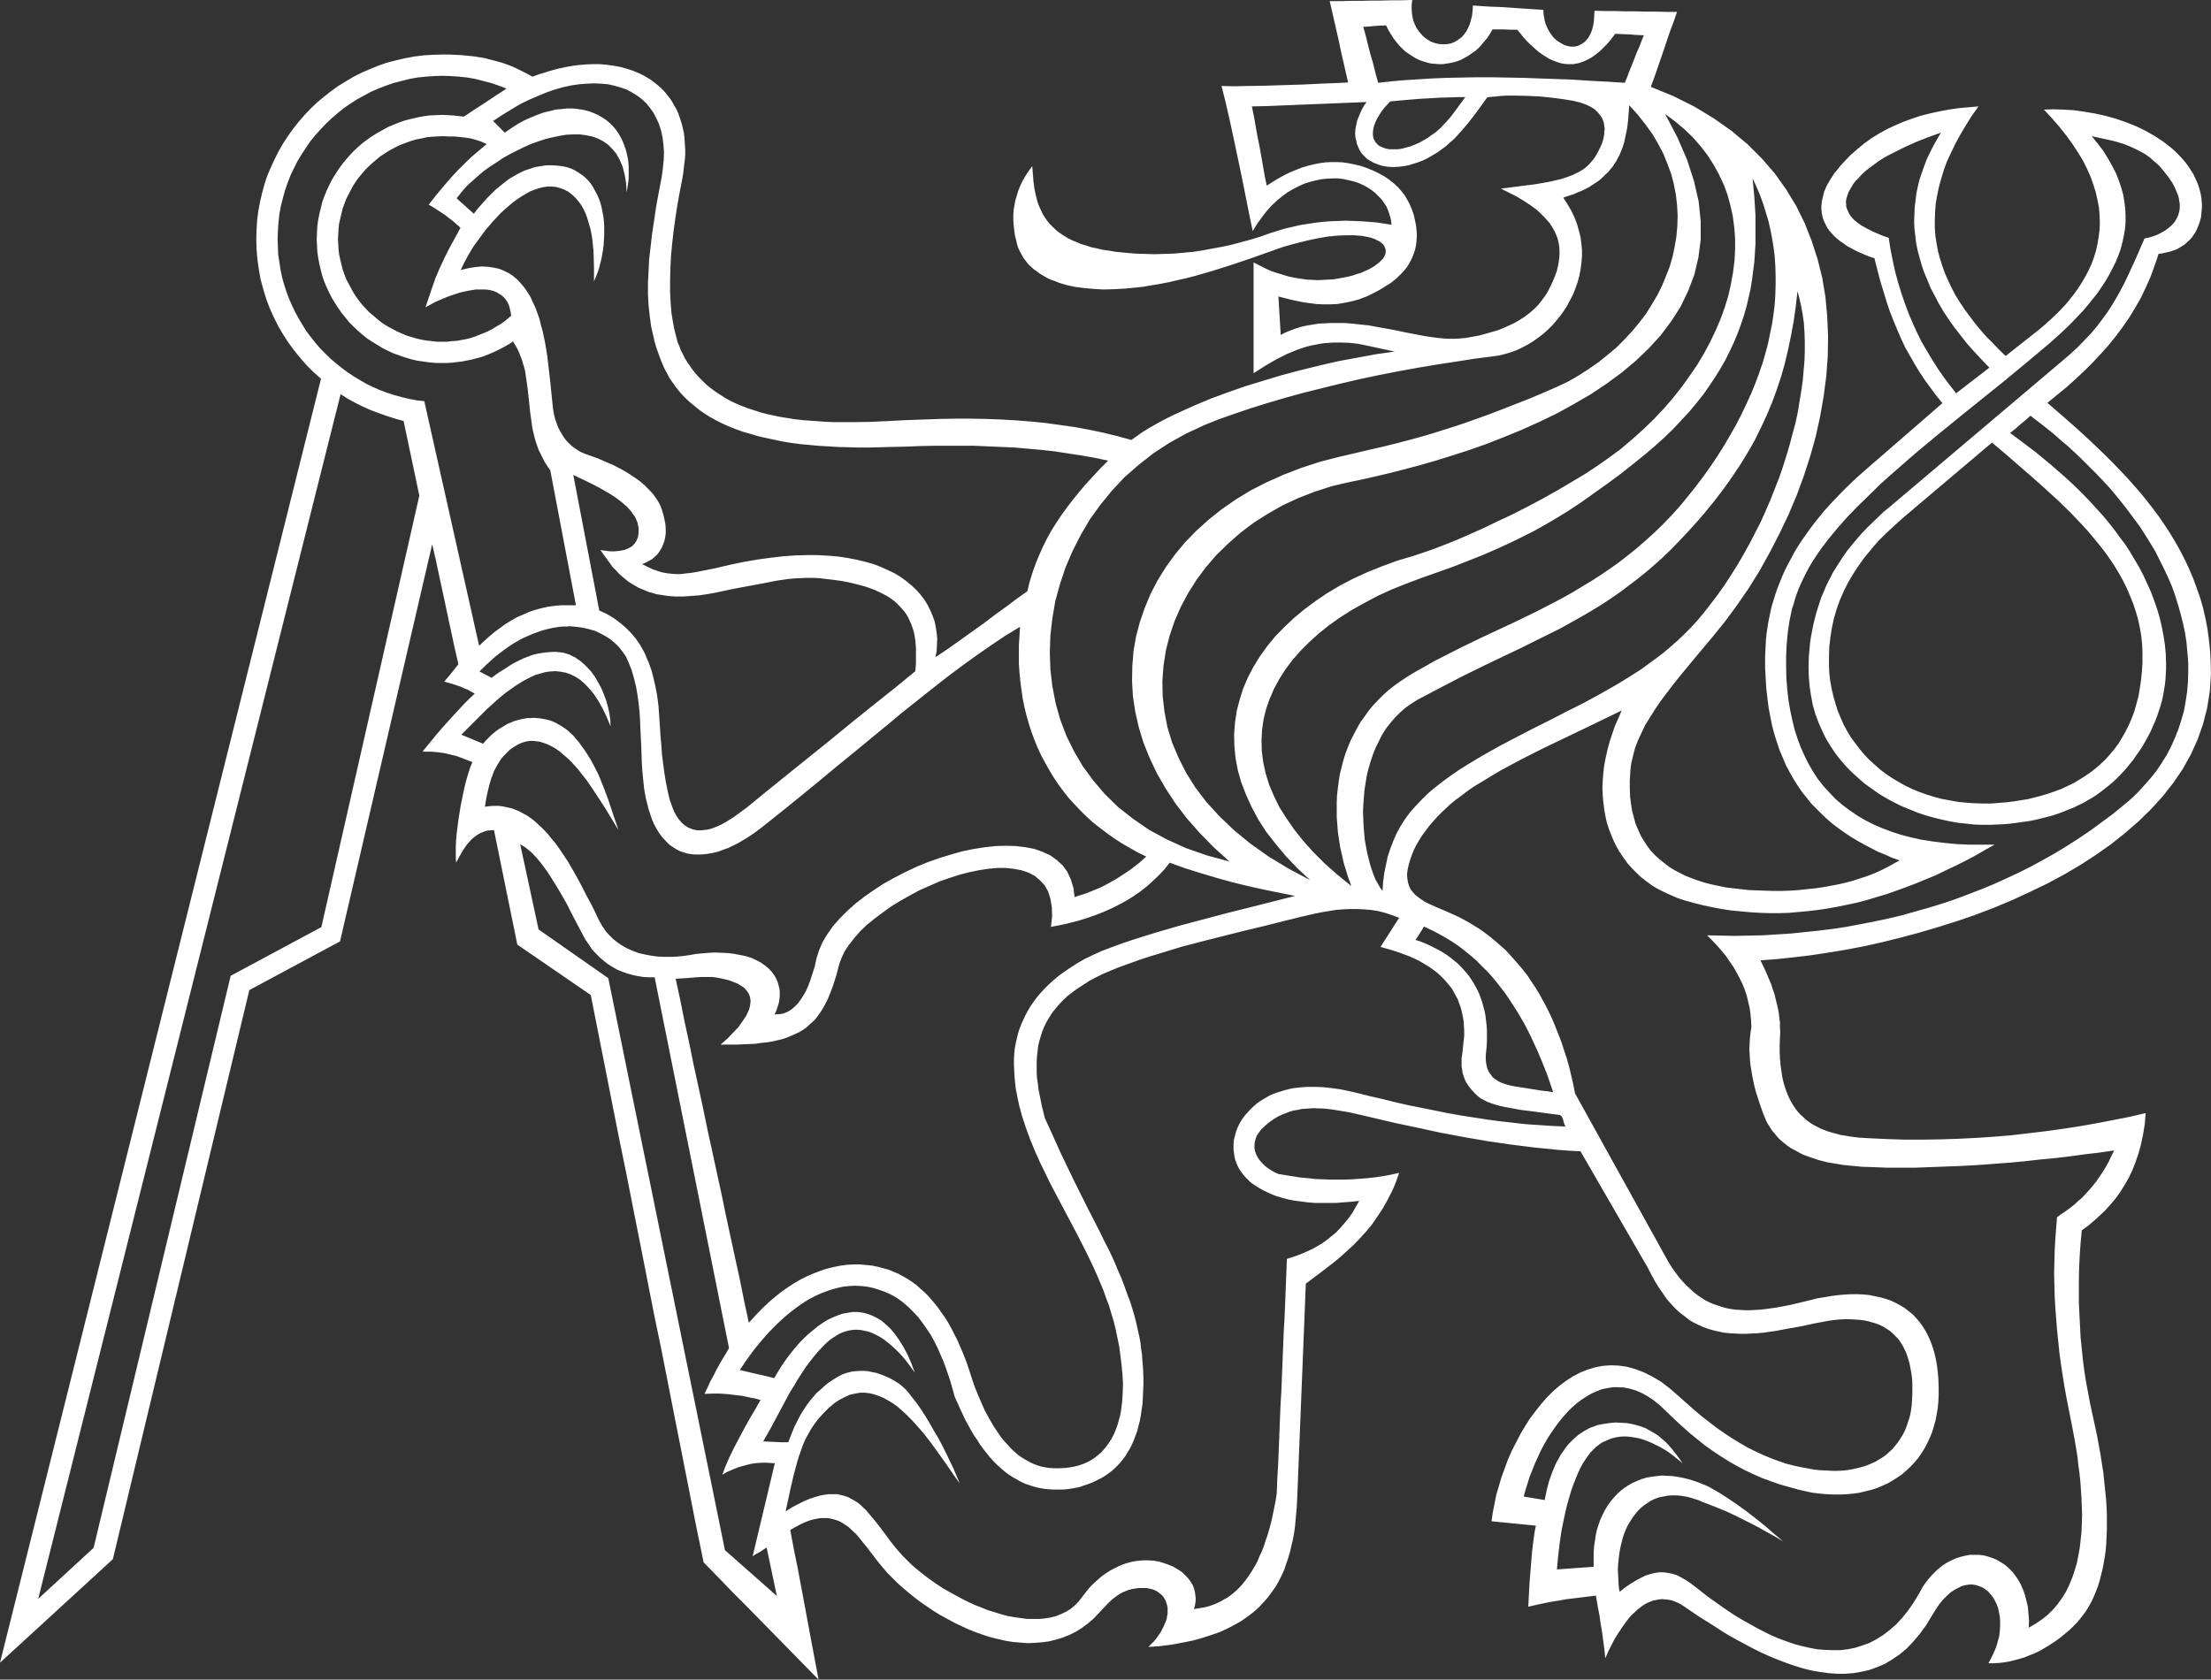 <?xml version="1.0" encoding="UTF-8" standalone="no"?>
<!-- Created with Inkscape (http://www.inkscape.org/) -->

<svg
   xmlns:dc="http://purl.org/dc/elements/1.1/"
   xmlns:cc="http://creativecommons.org/ns#"
   xmlns:rdf="http://www.w3.org/1999/02/22-rdf-syntax-ns#"
   xmlns:svg="http://www.w3.org/2000/svg"
   xmlns="http://www.w3.org/2000/svg"
   xmlns:sodipodi="http://sodipodi.sourceforge.net/DTD/sodipodi-0.dtd"
   xmlns:inkscape="http://www.inkscape.org/namespaces/inkscape"
   width="128.648mm"
   height="97.75mm"
   viewBox="0 0 455.838 346.357"
   id="svg2"
   version="1.1"
   inkscape:version="0.91 r13725"
   sodipodi:docname="logo-white.svg">
  <rect x="0" y="0" width="455.838" height="346.357" fill="#333333" stroke="none"/>
  <defs
     id="defs4" />
  <sodipodi:namedview
     id="base"
     pagecolor="#ffffff"
     bordercolor="#666666"
     borderopacity="1.0"
     inkscape:pageopacity="0.0"
     inkscape:pageshadow="2"
     inkscape:zoom="1.4"
     inkscape:cx="-45.666759"
     inkscape:cy="268.10284"
     inkscape:document-units="px"
     inkscape:current-layer="layer1"
     showgrid="false"
     fit-margin-top="0"
     fit-margin-left="0"
     fit-margin-right="0"
     fit-margin-bottom="0"
     inkscape:window-width="1920"
     inkscape:window-height="1137"
     inkscape:window-x="1358"
     inkscape:window-y="-8"
     inkscape:window-maximized="1" />
  <g
     inkscape:label="Vrstva 1"
     inkscape:groupmode="layer"
     id="layer1"
     transform="translate(-125.653,-137.755)">
    <g
       transform="matrix(1.25,0,0,-1.25,125.282,484.71)"
       inkscape:label="ink_ext_XXXXXX"
       id="g8076"
       style="fill:#ffffff;fill-opacity:1;stroke:none">
      <g
         transform="scale(0.1,0.1)"
         id="g8078"
         style="fill:#ffffff;fill-opacity:1;stroke:none">
        <path
           inkscape:connector-curvature="0"
           id="path8080"
           style="fill:#ffffff;fill-opacity:1;fill-rule:evenodd;stroke:none"
           d="m 3141.77,1921.45 146.69,124.09 21.65,-18.28 21.64,-18.76 22.13,-19.24 21.64,-19.24 21.64,-19.72 20.68,-20.19 10.11,-10.59 10.1,-10.58 9.61,-10.58 9.14,-11.06 9.14,-11.07 8.66,-11.06 8.18,-11.54 7.69,-11.54 7.21,-12.03 6.74,-12.02 6.25,-12.51 5.29,-12.5 5.29,-12.99 4.33,-12.99 3.85,-13.46 2.89,-13.47 2.4,-13.95 1.44,-14.43 0.48,-14.43 0,-14.91 -0.96,-14.91 -1.44,-13.95 -1.92,-13.46 -2.41,-13.47 -3.37,-12.5 -3.36,-12.03 -4.33,-11.54 -4.81,-11.06 -5.29,-10.59 -5.77,-10.1 -5.77,-9.61 -6.74,-9.14 -7.21,-8.66 -7.22,-8.18 -8.17,-7.69 -8.18,-7.22 -8.66,-6.73 -9.14,-6.26 -9.14,-5.76 -9.61,-5.78 -10.1,-4.81 -10.11,-4.81 -10.57,-3.84 -11.07,-3.85 -11.06,-3.37 -11.06,-2.88 -11.54,-2.89 -12.03,-1.92 -12.03,-1.93 -12.02,-1.44 -12.5,-0.96 -12.51,-0.96 -13.95,0 -13.95,0.48 -13.94,0.96 -13.47,1.44 -12.99,2.41 -12.98,2.4 -12.51,3.37 -12.5,3.85 -12.03,4.33 -11.54,4.8 -11.06,5.29 -11.07,6.26 -10.58,6.25 -10.09,6.73 -9.63,7.22 -9.14,8.18 -9.13,8.17 -8.18,8.66 -7.69,9.14 -7.22,9.62 -7.21,9.62 -6.26,10.58 -5.77,10.58 -4.81,11.06 -4.8,11.55 -3.86,12.02 -3.36,12.02 -2.89,12.51 -2.4,12.98 -1.44,12.99 -0.49,13.47 0,13.46 0.49,16.36 1.92,15.87 2.4,15.39 3.37,15.39 4.33,14.91 5.29,14.91 6.25,14.43 7.22,14.43 8.17,13.95 9.14,13.95 9.62,13.46 11.06,13.47 11.55,13.47 12.98,12.98 13.95,12.99 14.43,12.99 z m -310.71,28.37 15.39,20.2 13.95,19.72 13.47,20.21 12.02,19.71 11.55,20.2 10.1,20.69 9.62,20.68 8.66,20.68 7.69,21.16 7.22,21.64 6.25,22.13 5.29,22.61 4.81,23.08 4.33,23.57 3.36,24.05 2.89,25.01 3.36,-12.51 2.89,-12.98 2.41,-13.47 1.92,-13.95 0.96,-14.91 0.48,-14.91 0,-15.87 -0.48,-15.87 -1.44,-16.36 -1.44,-16.83 -2.41,-16.83 -2.89,-17.32 -2.88,-17.8 -3.85,-17.79 -4.81,-17.8 -4.81,-18.27 -5.29,-17.8 -5.77,-18.27 -6.25,-18.28 -7.22,-18.28 -7.21,-18.27 -7.7,-17.8 -8.17,-18.28 -9.14,-17.8 -9.14,-17.79 -9.62,-17.32 -10.1,-17.31 -10.58,-16.83 -10.58,-16.36 -11.54,-16.35 -12.03,-15.87 -12.02,-15.39 -10.11,-12.03 -10.57,-11.54 -11.07,-11.06 -11.06,-10.58 -11.54,-10.1 -12.03,-10.1 -12.02,-9.14 -12.51,-9.14 -12.5,-9.14 -12.99,-8.18 -12.98,-8.17 -13.47,-8.18 -26.94,-15.39 -27.41,-14.91 -27.9,-13.95 -27.89,-14.43 -27.9,-13.95 -27.9,-14.42 -27.41,-14.43 -27.41,-15.4 -12.99,-7.69 -13.47,-8.18 -12.99,-8.17 -12.5,-8.66 -13.95,-10.1 -12.98,-10.1 -12.03,-10.1 -10.58,-10.58 -10.1,-10.58 -9.14,-10.59 -8.18,-11.06 -7.21,-11.54 -6.26,-11.55 -5.28,-12.02 -4.81,-12.5 -4.33,-12.99 -2.89,-13.47 -2.88,-13.94 -1.93,-14.92 -0.96,-14.91 -3.85,5.3 -3.85,6.73 -3.84,6.73 -3.37,8.18 -2.88,8.18 -2.89,9.13 -2.4,9.63 -2.41,9.61 -1.92,10.59 -1.93,10.58 -0.96,11.06 -0.96,11.54 -0.48,11.55 -0.48,12.02 0.48,11.54 0.96,12.03 0.96,12.02 1.92,12.03 1.93,12.02 2.89,11.54 3.36,11.55 3.85,11.54 4.33,11.06 5.29,10.58 5.29,10.59 6.25,10.1 7.22,9.13 7.69,9.14 8.18,8.18 9.14,8.17 9.62,6.74 10.58,6.73 37.51,19.72 36.07,18.76 34.16,16.83 33.18,15.87 32.23,15.39 30.78,15.4 30.3,14.91 29.34,16.35 14.43,8.18 14.43,8.65 13.95,8.66 14.42,9.62 13.95,9.62 13.95,10.58 13.95,10.58 14.43,11.54 13.94,12.03 13.95,12.5 13.95,13.47 13.95,14.43 13.95,14.91 14.42,15.88 14.44,16.83 14.42,17.79 z m -131.78,62.53 17.31,13.95 16.36,13.94 15.39,13.96 14.43,13.94 13.46,14.43 12.99,13.95 12.02,14.43 11.07,13.94 10.1,14.43 9.61,14.43 8.66,13.95 8.18,14.43 7.21,14.43 6.74,14.43 6.25,14.91 5.29,14.43 4.81,14.42 4.33,14.92 3.37,14.42 3.36,14.91 2.41,14.91 1.92,14.91 1.93,14.91 0.96,15.4 0.96,14.91 0,45.69 -0.96,15.39 -0.96,15.39 -1.44,15.39 -1.45,15.87 6.25,-13.95 5.78,-13.46 5.29,-14.43 4.32,-13.95 4.33,-14.43 3.37,-14.42 2.89,-14.92 2.4,-14.91 1.92,-15.39 0.97,-15.39 0.48,-15.39 0,-15.39 -0.48,-15.87 -0.97,-15.87 -1.92,-15.87 -2.4,-16.36 -3.37,-16.35 -3.37,-16.36 -4.33,-16.35 -4.8,-16.35 -5.78,-16.83 -6.25,-16.84 -6.74,-16.35 -7.69,-16.84 -8.18,-17.31 -8.65,-16.83 -9.62,-16.84 -10.1,-17.31 -10.58,-16.84 -11.55,-17.31 -12.02,-16.84 -12.99,-17.31 -13.47,-16.84 -13.46,-16.35 -13.95,-15.39 -13.95,-14.43 -14.43,-13.95 -14.43,-12.99 -14.43,-12.5 -14.43,-11.54 -14.91,-11.54 -14.91,-10.58 -14.91,-10.11 -14.91,-9.62 -15.39,-9.13 -14.91,-9.14 -15.39,-8.66 -15.39,-8.18 -30.78,-15.87 -30.78,-14.91 -30.79,-14.43 -30.78,-14.43 -30.78,-14.91 -30.3,-15.39 -14.91,-7.69 -14.91,-8.66 -14.91,-8.18 -14.91,-9.13 -10.1,-6.74 -10.1,-7.21 -9.14,-7.22 -9.14,-8.17 -8.17,-8.18 -8.18,-8.66 -7.22,-8.66 -6.73,-9.61 -6.73,-9.14 -5.78,-10.1 -5.28,-10.1 -5.3,-10.11 -4.33,-10.57 -4.32,-11.07 -3.37,-11.06 -2.88,-11.06 -2.89,-11.54 -1.92,-11.55 -1.45,-11.54 -1.44,-12.03 -0.48,-12.02 0,-24.53 0.96,-12.51 0.96,-12.5 1.92,-12.5 1.93,-12.51 2.89,-12.51 2.88,-12.98 3.85,-12.51 3.85,-12.5 4.81,-12.99 -23.09,18.76 -20.68,18.28 -18.76,18.75 -16.83,18.76 -14.91,18.76 -12.99,18.76 -11.54,18.27 -9.14,18.76 -7.7,18.28 -5.77,18.76 -3.85,17.79 -2.4,18.28 -0.48,17.79 0.96,17.8 2.41,17.32 4.33,17.31 5.77,16.35 7.21,16.84 8.66,15.87 10.1,15.87 11.54,15.39 12.99,14.91 14.43,14.43 15.87,14.43 16.83,13.47 18.28,12.99 19.72,12.5 20.68,11.54 21.65,11.54 23.08,10.59 24.05,9.62 25.49,9.61 27.42,9.62 25.49,9.15 24.53,9.61 23.08,9.14 22.13,9.62 21.16,9.62 20.68,10.1 20.2,10.1 19.72,11.06 19.72,11.55 20.2,12.5 20.2,13.47 20.21,14.43 21.64,15.39 22.13,16.35 23.08,18.28 z m 50.02,575.24 16.83,-12.51 15.39,-12.98 13.95,-13.47 12.51,-14.43 11.54,-14.91 10.1,-15.87 8.66,-15.87 7.69,-16.36 6.26,-16.83 4.81,-17.8 3.85,-17.31 2.4,-18.28 1.44,-18.27 0,-18.28 -0.96,-18.76 -2.41,-19.24 -3.36,-18.76 -4.33,-19.24 -5.77,-19.24 -6.74,-18.75 -8.17,-19.24 -9.14,-19.24 -10.1,-18.76 -11.06,-18.76 -12.51,-18.27 -12.98,-18.28 -14.43,-18.27 -15.39,-17.8 -16.36,-17.32 -17.31,-16.83 -18.28,-16.35 -19.23,-16.36 -18.29,-13.46 -19.71,-13.95 -21.16,-13.95 -22.61,-13.46 -23.57,-13.95 -24.05,-13.47 -24.52,-12.99 -24.54,-12.5 -24.53,-11.55 -24.04,-11.54 -22.61,-10.1 -22.12,-9.62 -20.69,-8.18 -18.75,-7.21 -16.84,-5.77 -14.43,-4.81 -25.97,-7.7 -25.01,-9.14 -24.05,-9.62 -23.08,-10.58 -22.13,-11.54 -21.16,-12.5 -19.24,-12.99 -18.76,-13.95 -17.31,-14.43 -15.87,-14.91 -14.91,-15.39 -13.47,-16.35 -12.03,-16.84 -10.58,-17.31 -9.14,-17.31 -7.69,-18.28 -5.77,-18.28 -4.81,-18.76 -2.89,-19.24 -1.44,-19.23 0.48,-19.73 1.92,-19.71 3.85,-20.2 5.77,-20.2 7.7,-19.73 9.14,-20.2 11.06,-20.68 12.99,-20.2 15.39,-19.72 16.83,-20.2 19.24,-20.2 21.16,-19.72 -36.07,19.24 -33.19,20.2 -29.82,21.16 -26.93,22.13 -24.05,23.08 -21.17,23.09 -18.27,24.05 -15.39,24.53 -12.51,25.01 -10.58,25.01 -7.69,25.49 -4.81,25.49 -2.89,25.49 -0.48,25.01 1.93,25.01 3.84,25.02 6.25,24.52 8.18,24.05 10.1,23.09 12.02,22.61 13.95,22.12 15.39,20.68 17.32,20.2 19.24,18.76 20.2,17.79 22.12,16.84 23.57,14.91 24.53,13.95 25.97,12.02 27.42,10.58 28.38,9.14 29.33,6.73 18.76,3.85 21.16,4.81 22.61,5.29 24.53,6.25 25.49,6.74 26.94,7.69 27.89,8.66 28.38,9.14 28.85,10.1 29.34,11.54 29.34,12.03 28.86,12.98 28.86,13.95 27.9,15.39 27.41,15.87 25.97,17.32 25.02,18.28 23.56,19.72 21.64,20.68 19.73,21.64 17.31,23.09 15.39,24.05 12.5,25.97 10.11,26.45 6.73,28.38 3.85,29.82 0,30.78 -3.37,32.23 -7.7,33.66 -11.54,35.59 -15.87,36.56 -20.2,38.48 z m -167.86,-138.04 8.18,2.89 7.69,2.4 7.7,3.37 7.21,2.88 6.74,3.37 6.25,3.36 5.77,3.86 5.29,3.36 5.29,3.85 4.82,4.33 4.32,4.33 4.33,3.84 3.85,4.81 3.85,4.33 2.88,4.81 3.37,4.81 2.4,4.81 2.89,5.29 1.93,4.81 2.4,5.77 3.36,10.58 2.41,11.55 2.4,11.54 1.44,12.02 0.97,12.51 0.96,12.99 13.95,-15.39 12.5,-15.88 11.55,-15.87 9.62,-16.35 8.65,-16.36 6.74,-16.83 6.25,-16.83 4.33,-16.83 3.36,-17.32 1.93,-16.84 0.96,-17.31 -0.48,-16.83 -1.45,-16.84 -2.88,-17.31 -3.37,-16.35 -4.8,-16.84 -6.26,-15.87 -6.73,-16.35 -7.7,-15.4 -9.13,-15.38 -9.63,-15.4 -11.06,-14.43 -11.54,-13.94 -12.5,-13.47 -13.47,-13.47 -14.43,-12.02 -14.91,-12.03 -15.87,-11.06 -16.36,-10.58 -17.31,-10.1 -18.28,-8.66 -18.75,-8.17 -25.98,-11.07 -24.53,-9.62 -22.12,-8.65 -21.17,-8.18 -20.2,-7.21 -18.75,-6.74 -18.76,-6.25 -18.28,-5.77 -18.27,-5.77 -18.28,-5.29 -19.24,-5.3 -20.2,-5.29 -21.16,-5.29 -23.09,-5.29 -24.53,-5.77 -26.94,-6.26 -31.74,-8.17 -30.78,-10.1 -28.86,-11.06 -27.89,-12.5 -26.46,-13.47 -24.52,-14.91 -23.57,-16.36 -21.65,-17.31 -19.72,-17.79 -18.75,-19.25 -16.84,-20.2 -14.91,-20.68 -13.47,-21.64 -11.54,-22.13 -9.62,-23.09 -8.18,-23.56 -6.25,-23.57 -4.32,-24.53 -1.93,-24.53 -0.48,-25.01 1.44,-25.01 3.85,-25.49 5.77,-25.49 7.7,-25.49 10.1,-25.01 12.02,-25.49 14.43,-25.01 16.35,-25.01 18.76,-24.53 21.17,-24.05 23.08,-23.57 25.97,-23.57 -37.03,10.1 -34.63,12.03 -31.75,14.43 -29.34,15.87 -26.45,18.28 -24.53,19.23 -21.64,21.16 -19.24,22.61 -17.32,23.57 -14.42,24.53 -12.51,25.49 -10.1,26.46 -7.7,27.41 -5.28,27.41 -3.37,27.9 -0.96,28.38 0.96,28.37 3.37,28.38 4.8,28.38 7.7,27.9 9.14,27.41 11.54,26.93 13.47,26.46 14.91,25.49 17.31,24.05 19.24,23.57 20.69,22.12 23.08,20.2 24.53,19.24 26.45,17.31 27.9,15.4 29.82,13.94 24.05,9.62 25.97,9.14 26.93,9.14 27.9,8.66 29.34,8.66 29.82,8.17 30.78,7.7 31.27,7.69 31.26,7.22 31.74,6.73 32.23,6.25 31.74,5.77 31.74,5.29 31.27,4.81 30.78,4.81 30.3,3.85 9.62,1.44 9.62,2.41 9.62,2.89 9.14,3.36 9.14,4.33 9.13,4.81 8.66,5.29 8.18,5.77 8.17,6.26 7.7,6.73 7.21,7.21 7.22,8.18 6.25,7.7 6.25,8.65 5.78,9.14 4.8,9.14 4.82,9.14 3.84,10.1 3.37,9.62 2.88,10.58 1.93,10.1 1.44,10.58 0.96,10.58 0,11.06 -0.96,10.58 -1.44,11.07 -2.89,11.06 -2.88,10.58 -4.33,11.06 -5.29,11.07 -6.25,10.58 -6.74,10.58 z m -125.53,165.45 -11.06,-15.39 -10.58,-14.43 -10.59,-13.47 -11.06,-12.98 -5.77,-6.25 -5.77,-6.26 -6.74,-5.77 -6.25,-5.77 -7.21,-5.29 -7.22,-5.29 -8.18,-4.81 -8.17,-4.81 -8.17,-3.85 -7.7,-2.88 -7.7,-2.41 -7.69,-2.41 -8.18,-1.44 -8.17,-0.96 -8.66,-0.48 -9.14,0.48 -6.26,0.96 -5.76,1.44 -5.3,1.93 -5.29,1.93 -4.33,2.4 -4.33,2.4 -3.84,2.89 -3.37,3.36 -3.37,3.37 -2.88,3.85 -2.41,4.33 -1.92,4.33 -1.92,4.81 -0.97,5.29 -1.44,5.29 -0.48,6.25 0.48,7.21 1.44,7.22 1.44,6.73 2.41,6.26 2.41,5.77 2.88,6.25 3.37,6.25 4.33,6.25 -23.57,-0.96 -24.05,-0.96 -23.56,-0.96 -23.57,-0.96 -23.57,-0.96 -23.57,-0.96 -23.56,-0.97 -23.57,-0.48 3.36,-16.35 2.89,-16.35 2.88,-16.36 3.37,-16.35 2.89,-16.35 2.88,-16.36 2.89,-16.35 3.37,-16.35 9.62,6.25 9.62,5.77 9.62,5.3 9.61,4.8 9.62,3.85 9.62,3.85 9.62,2.88 9.62,2.41 9.62,1.92 10.1,1.45 9.62,0.48 9.62,0 9.62,-0.48 9.62,-1.45 9.62,-1.92 10.1,-2.41 11.06,-3.84 10.58,-4.33 9.62,-4.81 8.66,-4.81 8.18,-5.77 7.21,-5.77 6.73,-6.26 5.77,-6.73 5.3,-6.74 4.33,-7.69 3.84,-7.22 3.37,-8.17 2.88,-8.18 1.93,-8.66 1.92,-9.13 0.97,-9.14 0.48,-6.74 -0.48,-6.73 -0.49,-6.25 -0.96,-6.25 -1.44,-6.26 -1.93,-5.77 -2.4,-5.77 -2.41,-5.29 -2.88,-5.29 -3.37,-5.29 -3.85,-4.81 -4.33,-4.81 -4.32,-4.33 -4.33,-4.33 -5.29,-4.33 -4.81,-3.84 -7.21,-4.33 -6.74,-4.33 -6.73,-3.85 -6.26,-3.37 -6.73,-3.36 -6.25,-2.89 -6.25,-2.41 -6.26,-2.4 -12.5,-3.37 -12.03,-2.4 -11.54,-1.92 -11.54,-0.48 -11.06,0 -11.07,0.48 -11.06,1.44 -10.58,1.44 -20.69,4.33 -20.67,5.29 0.96,-15.87 0.96,-15.88 0.96,-15.87 0.96,-15.87 5.3,2.89 5.28,2.4 6.25,2.41 6.26,2.4 7.21,2.41 7.22,1.92 7.69,1.44 8.66,1.45 9.14,1.44 9.62,0.48 10.1,0.48 22.6,0 12.51,-0.96 12.99,-1.44 13.95,-1.45 21.16,-3.84 21.16,-3.85 20.68,-4.33 20.2,-3.85 10.1,-1.92 10.1,-1.45 10.1,-1.44 9.62,-0.96 9.62,-0.48 9.62,0 9.14,0.48 9.14,0.96 11.06,1.93 10.58,1.92 10.58,2.88 10.1,2.89 10.1,2.89 9.62,3.84 9.62,4.33 9.14,4.33 8.18,4.81 8.17,5.29 7.7,5.78 7.21,6.25 6.74,6.73 5.77,7.22 5.77,7.69 4.81,7.7 4.33,8.65 3.85,8.18 3.36,8.18 2.89,7.69 1.92,7.7 1.45,7.21 0.96,7.22 0.48,6.73 0,6.25 -0.48,6.74 -0.96,5.77 -1.45,6.25 -1.92,5.29 -2.4,5.77 -2.89,5.3 -2.89,4.8 -3.36,5.29 -3.85,4.34 -4.33,4.8 -4.33,4.33 -4.33,4.33 -4.81,4.33 -5.29,3.85 -5.29,3.84 -11.06,7.22 -12.03,7.21 -12.5,6.26 -12.5,6.25 22.6,2.89 22.61,2.88 11.54,1.45 11.06,1.92 11.06,1.92 10.59,2.41 10.09,2.4 10.11,3.37 9.13,3.36 8.66,4.33 4.33,2.41 3.84,2.4 3.86,2.89 3.36,2.88 3.37,3.37 2.88,3.37 2.89,3.36 2.89,3.85 4.32,7.22 3.85,7.69 3.37,7.22 2.41,7.69 1.44,7.22 0.48,6.73 0.48,3.37 -0.48,3.37 -0.48,3.36 -0.49,3.37 -0.95,2.88 -1.45,3.37 -1.44,2.89 -1.93,2.88 -1.92,2.41 -2.4,2.88 -2.41,2.41 -2.88,2.4 -3.37,2.41 -3.37,1.92 -3.85,1.93 -4.32,1.92 -4.33,1.44 -4.81,1.92 -5.29,0.97 -5.3,1.44 -17.31,2.89 -18.76,2.4 -19.24,1.93 -19.23,0.96 -18.76,0.48 -17.8,0 -8.65,-0.48 -8.18,-0.96 -7.22,-0.49 -7.21,-0.96 z m -188.06,-53.39 1.44,6.74 2.41,6.25 2.88,5.77 3.37,5.77 3.85,5.77 4.33,5.78 4.81,5.29 4.81,5.29 14.43,1.44 16.83,1.44 17.31,1.45 17.32,0.96 17.31,0.96 15.88,0.48 13.94,0.48 11.07,0 -8.18,-11.06 -7.7,-10.58 -7.69,-10.1 -8.18,-9.62 -4.33,-4.33 -4.33,-4.81 -4.8,-4.33 -5.29,-4.33 -5.78,-3.84 -5.77,-4.33 -6.73,-3.85 -6.74,-3.85 -7.69,-3.36 -7.22,-2.89 -7.21,-1.92 -7.22,-1.93 -6.73,-0.96 -12.98,0 -5.77,0.96 -5.78,1.93 -4.33,1.92 -2.4,1.44 -1.92,1.45 -1.45,1.92 -1.92,1.92 -0.97,1.93 -1.44,2.4 -0.96,1.93 -0.48,2.88 -0.48,2.41 0,5.77 0.48,3.36 z m -16.35,169.78 3.36,-12.02 2.89,-11.54 2.88,-11.54 2.89,-11.07 3.37,-11.06 2.88,-11.54 2.89,-11.55 3.37,-12.02 21.64,2.41 22.12,1.92 22.61,1.44 23.08,1.45 23.57,0.96 24.53,0.48 24.53,0.48 25.01,0 25.49,-0.48 25.98,-0.48 26.45,-0.96 27.41,-0.97 27.9,-0.96 27.9,-1.92 28.86,-1.45 29.82,-1.92 3.84,9.62 3.85,10.1 3.85,9.62 3.85,9.62 3.84,10.1 4.33,9.62 3.85,10.1 3.85,9.62 -12.03,0.48 -11.54,0.96 -12.02,0.48 -11.55,0.48 -4.81,-6.25 -4.81,-6.25 -4.8,-5.29 -5.29,-5.29 -4.82,-4.81 -4.81,-3.85 -4.8,-3.85 -4.82,-3.37 -5.29,-2.88 -4.8,-2.4 -4.82,-1.93 -5.29,-1.93 -4.8,-0.96 -5.29,-0.96 -10.11,0 -4.8,0.48 -5.3,0.97 -4.81,1.44 -5.29,1.92 -4.81,1.93 -5.29,2.4 -5.29,3.37 -5.29,3.36 -4.81,3.37 -5.29,4.33 -5.29,4.81 -5.29,4.81 -5.29,5.29 -5.29,5.77 -4.81,6.26 -5.29,6.25 -10.1,0 -10.58,0.48 -20.2,0 -3.85,-6.73 -4.33,-6.74 -4.81,-5.77 -4.81,-5.77 -4.81,-5.29 -5.29,-4.81 -5.77,-3.85 -5.29,-3.85 -5.77,-3.37 -6.26,-3.36 -5.77,-2.41 -6.25,-1.92 -6.26,-1.45 -6.25,-0.96 -6.25,-0.96 -6.73,0 -6.25,0.48 -6.26,0.48 -6.25,1.45 -6.25,1.92 -5.77,1.93 -6.26,2.88 -5.77,3.37 -5.77,3.85 -5.77,3.84 -5.29,4.81 -5.29,5.29 -4.82,5.77 -4.8,6.26 -4.33,6.73 -4.33,7.22 -3.85,7.69 -9.13,-0.48 -9.63,-0.48 -9.13,-0.96 -9.62,-0.49 z M 564.738,2125.38 65.977,138.012 l 91.382,84.172 226.055,943.656 149.582,80.33 161.606,711.83 -25.973,123.13 -13.949,3.85 -13.465,4.32 -13.469,4.81 -12.988,4.81 -12.985,5.78 -12.503,6.25 -12.504,6.73 -12.028,7.7 z m 673.352,-1531.888 7.7,8.656 8.18,8.657 8.66,8.656 8.66,8.18 9.61,8.175 9.62,7.696 10.1,7.215 10.1,6.73 10.58,6.254 11.07,5.773 11.06,4.809 11.06,4.328 11.55,3.852 11.54,2.882 12.02,2.407 11.54,1.441 10.59,0.481 10.09,0 10.11,-0.961 9.62,-0.961 9.14,-1.926 9.13,-2.402 8.66,-2.407 8.18,-3.367 8.18,-3.367 7.69,-4.328 7.69,-4.328 7.22,-4.813 7.21,-5.289 6.26,-5.769 6.73,-5.774 6.25,-6.25 5.77,-6.738 5.78,-6.731 5.29,-6.734 5.29,-7.695 5.29,-7.215 4.81,-7.695 4.33,-7.696 4.32,-8.179 8.18,-16.352 7.21,-16.832 6.74,-16.836 5.77,-17.312 3.85,-12.024 4.33,-12.508 5.29,-12.984 5.77,-13.469 5.77,-12.984 7.21,-12.985 7.22,-12.507 8.18,-12.024 4.33,-6.254 4.33,-5.289 4.8,-5.289 4.81,-5.293 4.81,-4.808 5.29,-4.809 5.29,-4.332 5.78,-3.848 5.77,-3.363 5.77,-3.371 6.25,-2.883 6.25,-2.406 6.26,-1.922 7.21,-1.445 6.73,-0.961 7.22,-0.481 9.14,0 9.13,0.481 8.18,0.961 7.7,1.445 7.7,1.922 6.73,2.406 6.73,2.883 6.25,3.371 5.78,3.844 5.29,4.328 5.29,4.332 4.33,4.809 4.33,5.289 3.84,5.293 3.85,5.769 3.36,6.254 2.89,6.254 2.41,6.25 2.4,6.734 1.93,7.215 1.92,6.735 1.44,7.695 0.96,7.215 0.96,7.695 0.97,14.91 0.48,15.871 -0.96,15.391 -1.45,15.39 -1.92,15.391 -1.92,14.91 -2.89,13.949 -2.89,13.95 -3.36,13.465 -3.85,12.988 -3.85,12.988 -4.81,12.5 -4.33,12.508 -5.29,12.504 -5.29,12.508 -5.77,12.984 -12.5,25.973 -13.95,27.414 -17.32,32.707 -18.28,34.629 -9.13,17.316 -8.66,17.797 -8.66,17.793 -8.17,18.277 -7.7,18.758 -6.73,18.277 -6.26,18.758 -5.29,19.239 -1.92,9.136 -1.92,9.621 -1.93,9.618 -0.96,9.621 -0.96,9.617 -0.48,10.104 -0.48,9.62 0,9.62 0.48,8.66 0.96,8.65 1.44,8.18 1.93,8.18 1.92,8.17 2.41,7.7 2.88,7.69 3.37,7.22 3.36,7.21 3.85,7.21 3.85,6.74 4.33,6.25 4.81,6.74 4.81,6.25 5.29,5.77 5.29,5.77 5.77,5.77 5.77,5.29 6.25,5.3 6.26,5.28 12.98,9.15 13.95,9.13 13.95,8.18 14.91,7.21 14.91,6.74 15.39,5.77 18.28,6.73 18.76,6.25 18.27,5.77 18.76,5.78 37.99,11.06 38,10.1 38,10.1 38.48,9.62 37.99,9.62 38,9.62 -25.97,5.29 -25.97,5.29 -25.98,5.77 -25.49,6.25 -25.97,7.22 -25.97,7.69 -25.97,8.18 -25.5,9.14 -8.65,-11.07 -9.14,-9.61 -10.1,-9.62 -10.1,-9.14 -10.59,-8.18 -11.05,-7.69 -11.55,-7.22 -12.5,-6.73 -12.51,-6.25 -12.99,-5.77 -13.46,-5.3 -13.95,-4.8 -13.95,-4.33 -14.91,-3.85 -14.91,-3.37 -15.39,-2.89 1.92,17.32 -0.48,15.39 -2.4,13.95 -3.85,12.02 -5.77,10.11 -7.7,8.17 -8.65,7.22 -10.1,5.29 -11.55,3.84 -12.5,2.41 -13.47,1.44 -14.43,0 -14.91,-1.44 -15.39,-2.41 -16.35,-3.36 -16.36,-4.33 -16.35,-5.29 -16.35,-5.77 -16.36,-7.22 -16.35,-7.21 -15.87,-8.66 -15.39,-8.66 -14.91,-9.13 -13.95,-10.11 -13.47,-10.1 -12.5,-10.1 -11.07,-10.58 -9.61,-11.06 -8.66,-11.06 -7.21,-10.58 -5.3,-11.07 -3.84,-10.58 -4.81,-18.28 -5.3,-16.83 -2.88,-7.69 -2.89,-7.22 -2.88,-7.21 -3.37,-6.74 -3.36,-6.25 -3.37,-5.77 -3.85,-5.77 -3.85,-5.29 -4.33,-5.3 -4.81,-4.32 -4.8,-4.33 -4.81,-4.33 -5.78,-3.85 -5.77,-3.36 -6.25,-2.89 -6.73,-2.88 -6.74,-2.89 -7.21,-2.41 -8.18,-1.92 -8.18,-1.92 -8.65,-1.45 -9.62,-0.96 -9.62,-1.44 -10.58,-0.48 -22.13,-0.96 -25.01,0 11.54,10.1 9.63,10.1 8.65,9.14 6.74,9.61 2.88,4.33 2.89,4.33 1.92,4.33 1.93,3.85 1.44,4.33 0.96,3.84 0.48,3.85 0.48,3.37 -0.48,3.85 -0.48,3.36 -0.96,2.89 -1.44,3.36 -1.93,2.89 -2.4,2.89 -2.41,2.88 -3.36,2.41 -3.85,2.4 -3.85,2.41 -4.81,1.92 -4.81,1.92 -5.29,1.93 -6.25,1.44 -6.26,1.45 -7.21,1.44 -8.18,0.96 -16.83,0 -8.66,-0.48 -16.83,-1.44 -17.31,-0.97 7.69,-35.59 7.22,-36.07 7.69,-35.59 7.22,-35.59 7.69,-35.116 7.69,-35.59 7.22,-35.113 7.69,-35.109 7.7,-35.59 7.7,-35.109 7.21,-35.114 7.7,-35.594 7.69,-35.589 7.69,-35.11 7.22,-36.074 7.69,-35.59 z m 29.34,-370.828 -5.29,-3.363 -5.76,-3.852 -6.26,-3.367 -5.77,-3.848 36.55,153.43 -7.21,0.481 -7.22,0.48 -6.73,0 -6.25,-0.48 -6.26,-0.481 -5.77,-0.961 -5.77,-1.445 -5.29,-1.442 -10.1,-2.886 -9.62,-3.848 -8.66,-3.848 -7.69,-4.328 5.29,13.949 6.25,14.43 7.7,15.871 8.65,16.352 8.66,16.351 9.14,16.356 9.14,15.39 8.18,14.43 -8.66,2.403 -9.62,1.925 -11.06,2.403 -12.03,1.445 -12.02,1.441 -12.99,0.965 -12.98,0 -12.99,-0.48 4.81,10.097 4.33,9.621 5.29,9.618 4.81,9.621 5.29,9.617 5.29,9.141 5.29,8.656 5.29,9.14 -122.65,611.792 -9.61,0 -9.15,0.48 -9.13,1.44 -8.66,1.93 -8.66,2.4 -8.17,2.88 -8.18,3.38 -7.7,4.32 -7.69,4.81 -6.735,5.29 -6.735,5.77 -6.73,6.74 -6.254,6.73 -5.289,8.18 -5.774,8.17 -4.808,9.14 -13.469,25.49 -12.508,24.53 -12.984,22.61 -12.504,20.2 -6.254,9.62 -6.25,8.66 -6.254,8.17 -6.254,7.22 -6.25,6.73 -6.734,5.77 -6.254,4.81 -6.734,3.85 30.304,-140.44 114.95,-80.32 12.02,-58.68 12.03,-59.16 12.02,-59.16 12.02,-58.68 12.03,-59.156 12.02,-58.68 12.03,-59.16 12.02,-59.16 12.03,-58.676 12.02,-59.16 12.03,-59.16 12.02,-58.676 12.02,-59.16 12.03,-58.68 12.02,-59.16 12.03,-59.156 85.61,-75.512 -16.84,79.84 z M 2337.59,1225 l 3.85,5.77 3.36,5.29 3.37,5.3 3.37,5.77 8.17,-3.85 8.18,-3.85 8.18,-4.33 7.69,-4.33 8.18,-4.81 7.69,-4.8 7.7,-5.3 7.21,-5.29 7.7,-6.25 7.21,-5.77 7.7,-6.73 6.73,-6.74 7.22,-7.21 7.21,-7.22 6.74,-7.69 6.73,-8.18 6.74,-8.66 6.73,-8.66 6.25,-9.13 6.25,-9.62 6.26,-9.62 6.25,-10.58 6.25,-10.58 5.78,-11.07 5.76,-11.54 5.29,-11.54 5.78,-12.51 5.29,-12.5 5.29,-12.99 5.29,-13.47 4.81,-13.943 4.81,-14.429 -9.14,1.445 -9.14,0.957 -9.14,1.445 -9.14,1.442 -9.13,1.445 -9.14,1.441 -9.14,1.442 -9.14,1.925 -4.81,1.442 -4.33,1.445 -3.84,1.442 -3.85,1.925 -3.85,2.403 -3.37,2.406 -2.88,2.406 -2.41,3.361 -2.4,3.37 -1.93,3.37 -1.92,4.33 -0.96,4.32 -0.97,4.82 -0.48,5.28 0,5.78 0.48,6.25 0.97,9.14 0.48,9.14 0,17.31 -0.48,8.66 -0.97,7.69 -0.96,8.18 -1.44,7.69 -1.92,7.22 -1.93,7.22 -2.4,6.73 -2.41,6.73 -2.88,6.25 -3.37,6.26 -3.37,6.25 -3.85,5.77 -3.84,5.77 -4.33,5.29 -4.33,4.82 -4.81,5.28 -4.81,4.81 -5.29,4.33 -5.29,4.33 -5.77,4.33 -5.77,3.85 -6.26,3.85 -6.25,3.36 -6.73,3.37 -6.74,3.36 -6.73,2.89 -7.21,2.89 -7.7,2.4 z m 1248.6,1248.6 -7.22,10.58 -7.22,9.14 -7.21,8.65 -8.17,7.22 -7.7,6.73 -8.18,5.78 -8.65,4.8 -8.66,4.33 -8.66,3.85 -8.66,3.37 -9.14,2.88 -8.65,2.41 -17.8,3.85 -17.31,3.84 10.1,-12.5 9.14,-12.03 7.69,-12.5 6.74,-12.03 6.25,-12.02 4.8,-12.02 3.86,-11.55 3.36,-12.02 1.92,-11.54 1.45,-11.55 0.48,-11.54 0,-11.06 -0.96,-11.06 -1.93,-11.07 -2.4,-11.06 -2.89,-11.06 -3.85,-10.58 -4.33,-10.59 -5.28,-10.57 -5.3,-10.11 -5.77,-10.1 -6.73,-10.1 -6.74,-10.1 -7.69,-9.62 -7.69,-9.61 -8.18,-9.63 -8.66,-9.13 -8.65,-9.14 -9.15,-9.14 -9.13,-8.66 -9.62,-8.66 -9.62,-8.66 -36.07,-30.29 -36.56,-30.31 -37.03,-29.81 -37.04,-29.82 -36.07,-29.34 -34.15,-28.38 -16.35,-13.95 -15.87,-13.95 -14.91,-12.99 -14.43,-12.98 -19.72,-19.24 -18.76,-18.28 -16.83,-17.31 -15.39,-17.32 -14.43,-17.31 -12.51,-16.35 -5.77,-8.18 -5.77,-8.66 -5.29,-8.17 -4.81,-8.18 -4.33,-8.18 -4.33,-8.66 -3.85,-8.17 -3.85,-8.66 -3.36,-8.65 -2.89,-8.67 -2.4,-8.65 -2.89,-8.66 -1.92,-9.14 -1.93,-9.13 -1.44,-9.62 -1.44,-9.62 -0.97,-9.62 -0.96,-10.1 -0.48,-10.1 -0.48,-10.11 0,-19.23 0.48,-18.28 1.44,-17.79 1.93,-17.32 2.89,-16.83 3.36,-15.87 3.85,-15.88 4.81,-14.91 5.29,-14.43 6.25,-13.94 6.73,-13.47 7.22,-12.51 8.18,-12.5 9.13,-11.55 9.63,-10.57 10.09,-10.59 11.07,-9.62 11.54,-8.65 12.51,-8.66 12.98,-7.7 13.95,-7.21 14.43,-6.25 15.39,-5.78 15.87,-5.29 16.83,-4.33 17.32,-3.84 18.28,-2.89 19.24,-2.41 19.72,-1.92 20.2,-0.96 43.28,0 -16.35,-9.14 -15.87,-9.14 -16.35,-8.66 -16.36,-8.17 -16.35,-7.7 -15.87,-7.69 -16.35,-6.74 -16.36,-6.73 -16.35,-6.25 -15.87,-5.77 -16.36,-5.77 -16.35,-4.82 -15.87,-4.81 -16.35,-4.32 -15.87,-3.37 -16.36,-3.37 -15.87,-2.88 -16.35,-2.41 -15.87,-1.92 -15.88,-1.44 -15.87,-1.45 -15.87,-0.48 -15.88,0 -15.87,0.48 -15.87,0.97 -15.87,1.44 -15.39,1.44 -15.87,2.41 -15.39,2.88 -15.88,3.37 -15.39,3.85 -15.39,4.32 -11.54,3.85 -11.06,4.81 -10.58,4.81 -10.59,5.29 -9.61,5.77 -9.14,6.74 -8.66,6.73 -7.7,7.22 -7.69,7.69 -7.22,8.18 -6.25,8.66 -6.25,9.13 -5.29,9.14 -4.81,9.62 -4.33,10.1 -3.85,10.1 -3.36,10.58 -2.41,11.07 -1.92,11.06 -1.44,11.54 -0.96,11.54 -0.49,12.03 0.49,12.02 0.96,12.03 1.44,12.5 2.4,12.51 2.89,12.98 3.36,12.99 4.33,12.99 4.33,12.98 5.77,12.99 5.78,13.46 -29.82,-14.42 -32.71,-15.87 -34.15,-16.36 -35.11,-16.83 -34.15,-17.32 -33.18,-17.79 -15.4,-9.14 -14.91,-9.14 -14.43,-8.66 -12.98,-9.14 -8.66,-6.73 -8.66,-6.25 -8.18,-6.73 -7.69,-7.22 -7.22,-6.73 -7.21,-7.22 -6.73,-7.69 -6.25,-7.22 -5.77,-7.69 -5.78,-7.7 -4.81,-7.69 -4.81,-8.18 -3.84,-7.7 -3.37,-8.17 -2.89,-8.18 -2.4,-8.18 -1.92,-8.18 -0.97,-8.17 0.48,-6.74 0.97,-6.25 1.92,-6.25 2.4,-5.29 3.85,-4.81 3.85,-4.33 4.81,-3.85 5.29,-3.84 5.77,-3.85 6.73,-3.37 13.95,-6.25 14.91,-6.25 9.62,-4.33 9.62,-4.33 9.14,-4.81 9.62,-5.29 8.66,-5.29 9.13,-5.77 8.66,-6.26 8.18,-6.25 8.18,-6.73 8.17,-7.22 8.18,-7.21 7.7,-8.18 7.21,-8.17 7.21,-8.18 7.22,-8.66 7.22,-9.14 6.25,-9.62 6.73,-10.09 6.25,-10.11 5.77,-10.58 5.78,-10.58 5.77,-11.54 5.29,-11.54 4.81,-12.03 4.81,-12.02 4.81,-12.51 4.33,-13.47 4.32,-12.98 3.85,-13.95 3.37,-13.95 3.37,-14.428 2.88,-14.91 148.62,-268.379 5.29,-9.617 5.77,-9.141 5.77,-8.18 5.78,-7.691 5.77,-6.734 6.25,-6.735 6.25,-5.769 6.25,-5.774 6.26,-4.808 6.25,-4.329 6.73,-4.328 6.74,-3.367 6.73,-2.887 7.22,-2.402 7.21,-2.41 7.22,-1.922 7.69,-1.445 7.21,-0.961 8.18,-0.481 7.7,-0.48 8.17,0 8.18,0.48 8.17,0.481 8.66,0.961 17.32,2.406 18.27,3.371 19.24,4.328 19.72,4.805 11.54,2.887 12.03,1.925 11.06,1.926 11.55,1.442 10.58,0.961 10.58,0.48 10.1,0 10.1,-0.48 9.62,-0.961 9.14,-1.926 9.13,-1.922 8.66,-2.406 8.18,-2.887 8.18,-3.844 7.21,-3.851 7.22,-4.328 6.73,-5.29 6.73,-5.292 5.77,-6.254 5.77,-6.731 4.82,-6.734 4.8,-7.696 4.33,-8.175 3.85,-8.657 3.37,-9.14 2.88,-9.617 2.41,-10.102 1.92,-10.582 1.44,-11.543 0.97,-11.543 0.48,-12.504 0,-12.988 -0.48,-11.063 -0.97,-11.058 -1.92,-11.067 -1.92,-10.097 -2.89,-10.102 -2.88,-9.621 -3.85,-9.137 -4.33,-9.136 -4.33,-8.18 -5.29,-8.176 -5.29,-7.695 -6.25,-7.215 -6.26,-6.734 -6.73,-6.254 -7.22,-6.25 -7.69,-5.289 -7.69,-4.813 -8.18,-4.808 -8.66,-3.848 -9.14,-3.848 -9.14,-2.886 -9.61,-2.403 -10.1,-2.406 -10.1,-1.441 -10.58,-0.961 -10.59,-0.485 -11.06,0 -11.54,0.485 -11.06,0.961 -12.03,1.441 -11.54,2.406 -12.51,2.887 -15.39,4.328 -15.39,4.328 -14.91,5.289 -14.43,5.293 -13.95,6.25 -13.46,6.254 -13.47,7.215 -13.47,7.695 -12.99,8.176 -12.98,8.66 -12.99,9.133 -12.5,10.105 -12.99,10.583 -12.99,11.542 -12.98,12.024 -12.99,12.504 -10.1,9.621 -10.1,8.176 -10.1,6.734 -9.62,5.289 -10.1,4.328 -9.62,2.887 -9.62,1.922 -9.14,0.48 -9.13,0 -9.14,-1.441 -9.14,-1.922 -8.66,-3.367 -8.66,-3.848 -8.17,-4.812 -8.18,-5.289 -8.17,-6.254 -7.7,-6.735 -7.21,-7.214 -7.22,-8.172 -6.73,-8.18 -6.74,-9.137 -6.25,-9.136 -6.25,-9.622 -5.78,-10.101 -5.28,-10.098 -4.81,-10.582 -4.82,-10.582 -4.32,-11.066 -4.33,-10.578 -3.36,-11.063 -3.37,-10.582 -2.89,-10.582 34.63,-5.769 3.37,16.351 3.84,14.91 4.81,13.469 5.3,12.984 2.88,5.77 3.37,5.773 2.88,5.293 3.37,4.809 3.37,4.808 3.36,4.809 3.85,4.332 3.85,3.848 3.85,3.847 3.84,3.368 3.85,3.363 4.33,2.891 4.33,2.882 4.33,2.407 4.33,2.402 4.81,1.926 4.33,1.441 4.8,1.926 4.81,0.961 4.82,0.961 10.09,1.441 10.11,0.965 9.13,-0.48 9.14,-0.485 8.18,-1.441 8.17,-1.922 7.7,-2.406 7.69,-2.887 6.74,-3.848 6.73,-3.843 6.74,-4.333 6.25,-5.289 6.25,-5.289 5.78,-6.254 5.76,-6.734 5.29,-6.734 5.78,-7.696 5.29,-7.695 -10.58,8.656 -11.07,8.66 -5.77,3.848 -5.77,3.367 -5.77,3.364 -6.25,2.89 -5.77,2.883 -5.78,2.406 -6.25,2.403 -5.77,1.925 -6.25,1.442 -5.77,0.961 -6.26,0.965 -5.77,0.476 -5.77,0 -5.77,-0.476 -5.77,-0.965 -5.78,-1.442 -5.29,-1.922 -5.29,-2.406 -5.77,-2.406 -4.81,-3.367 -5.29,-3.848 -4.81,-4.808 -4.81,-4.809 -4.33,-5.773 -4.33,-6.254 -4.33,-6.731 -3.84,-7.215 -3.85,-8.179 -3.85,-9.618 -3.84,-9.621 -3.37,-9.617 -2.89,-9.621 -5.29,-19.238 -4.33,-19.719 -3.85,-19.719 -2.88,-20.199 -2.41,-20.684 -1.92,-20.679 60.6,4.328 0,21.641 0.48,10.582 1.45,9.617 1.44,9.621 1.92,9.14 2.89,9.137 2.88,8.176 3.86,8.18 3.84,7.691 4.33,7.215 4.81,6.734 5.29,6.254 5.29,5.774 6.26,5.769 6.25,4.813 6.73,4.328 6.73,3.844 7.7,3.367 7.21,2.886 8.18,2.407 8.18,1.441 8.17,0.965 8.66,0.961 9.14,-0.485 9.14,-0.476 9.13,-1.445 9.62,-1.922 9.62,-2.407 10.1,-3.367 10.1,-3.847 10.1,-4.328 16.84,-9.622 15.87,-10.097 15.39,-10.582 15.39,-11.063 14.91,-11.543 14.91,-12.027 14.43,-12.504 15.39,-12.988 -12.02,7.218 -13.95,7.692 -15.39,8.66 -16.84,8.66 -17.31,8.656 -18.28,8.657 -18.75,7.695 -18.76,7.215 -9.14,3.848 -9.14,2.882 -8.66,2.41 -8.65,1.442 -8.18,0.961 -8.18,0 -7.21,-0.481 -7.22,-1.445 -7.21,-1.441 -6.73,-2.407 -6.26,-2.882 -5.77,-3.848 -5.77,-3.848 -5.29,-4.332 -4.81,-4.808 -4.81,-5.774 -4.33,-5.769 -3.85,-6.254 -3.84,-6.25 -3.37,-7.215 -2.89,-7.215 -2.4,-7.695 -1.92,-7.696 -1.93,-8.179 -1.44,-8.656 -0.97,-8.176 -0.96,-9.137 -0.48,-8.656 0.48,-9.141 0.48,-9.137 0.48,-9.621 1.45,-9.136 9.14,7.214 9.13,6.25 8.66,5.293 8.18,4.329 7.69,3.843 7.7,2.41 7.7,1.922 7.21,0.961 7.21,0 7.22,-0.961 7.21,-1.445 7.7,-2.402 7.21,-3.848 7.7,-4.328 7.7,-5.293 7.69,-5.77 20.2,-15.871 21.64,-15.394 11.07,-7.696 11.54,-7.691 12.03,-7.215 12.02,-6.734 12.02,-6.734 12.03,-6.254 12.5,-6.254 12.51,-5.289 12.98,-4.809 12.51,-4.328 12.51,-3.367 12.98,-2.887 12.5,-2.402 12.99,-0.965 12.51,-0.48 12.02,0 12.51,1.445 12.02,2.402 12.02,3.848 12.03,4.332 11.06,5.77 11.54,7.215 10.58,8.176 11.07,9.621 10.1,11.058 9.62,12.024 9.62,13.949 9.13,15.391 5.3,9.621 5.77,8.176 6.25,7.695 6.73,7.215 6.74,6.254 6.73,5.289 7.21,4.808 7.7,3.852 7.21,3.363 7.7,2.406 7.7,1.922 7.69,1.446 15.39,0 7.7,-0.961 7.21,-1.926 7.22,-2.406 6.73,-2.883 6.73,-3.852 6.74,-4.328 5.77,-4.808 5.77,-5.77 5.29,-6.734 4.81,-6.735 4.33,-7.695 3.85,-8.656 3.37,-9.141 2.4,-9.621 2.41,-10.098 0.96,-11.062 0.96,-11.063 -0.48,-12.504 11.54,6.734 10.58,7.211 9.62,7.699 8.66,8.656 7.69,9.137 7.22,10.102 6.25,10.097 5.29,11.067 4.81,11.543 3.85,11.543 3.85,12.503 2.4,12.504 2.41,12.989 1.44,12.984 1.44,13.469 0.49,13.468 0.47,13.946 -0.47,13.949 -0.49,13.945 -0.96,13.95 -0.96,13.949 -1.45,13.465 -1.92,13.949 -1.44,13.469 -4.33,26.453 -4.81,25.492 -4.81,24.047 -4.33,22.125 -3.36,18.758 -2.89,18.277 -2.89,18.758 -2.4,18.273 -1.93,18.762 -1.92,18.758 -1.44,18.277 -1.44,18.754 -0.96,18.281 -0.49,18.754 -0.48,18.277 0.48,18.758 0.49,18.758 0.96,18.277 1.44,18.758 1.44,18.278 7.21,5.289 7.22,4.812 7.22,5.289 6.73,5.289 6.25,5.774 6.73,5.769 5.78,6.254 6.25,6.735 5.77,6.734 5.29,6.73 5.29,7.7 5.29,7.695 5.29,8.656 4.81,8.656 4.33,9.141 4.81,9.621 -23.56,-3.367 -24.05,-2.887 -24.54,-3.367 -24.52,-2.887 -25.5,-2.402 -25.49,-2.887 -25.49,-2.406 -25.97,-1.922 -25.97,-1.926 -25.49,-1.441 -25.97,-0.965 -25.02,-0.961 -25.49,-0.961 -48.58,0 -23.56,0.961 -15.88,0.481 -15.38,1.445 -15.4,1.441 -14.42,2.403 -13.95,2.406 -12.99,3.367 -12.98,4.328 -12.03,4.328 -5.77,2.887 -5.29,2.887 -5.29,2.887 -5.3,2.886 -4.8,3.364 -4.81,3.847 -4.81,3.848 -4.33,3.851 -3.85,4.329 -3.85,4.808 -3.84,4.328 -3.37,5.289 -3.37,5.293 -2.88,5.289 -2.41,5.774 -2.4,5.769 -6.26,17.797 -5.77,17.797 -2.4,9.137 -1.92,8.66 -1.93,9.136 -1.44,9.14 -1.45,8.66 -0.96,9.13 -0.48,9.14 -0.48,8.66 0.48,9.14 0.48,9.14 0.96,8.65 1.45,9.14 -0.49,10.58 -0.96,10.59 -1.44,10.58 -2.4,10.1 -2.41,10.1 -3.37,10.1 -3.84,9.62 -4.81,9.62 -4.81,9.13 -5.29,9.14 -6.26,9.14 -6.25,9.14 -7.21,8.66 -7.22,8.17 -8.18,8.66 -8.17,8.18 23.08,-0.48 22.61,-0.49 23.09,0.49 23.08,0.48 23.09,1.44 23.09,1.45 23.08,2.4 23.09,2.4 23.09,2.89 22.6,3.36 22.61,4.33 22.6,4.33 22.61,4.81 22.6,5.3 22.13,6.25 22.12,6.25 22.13,6.73 21.64,7.22 21.65,8.17 21.16,8.18 21.16,8.66 21.16,9.61 20.68,9.63 20.2,10.1 20.21,11.06 19.72,11.06 19.71,12.03 18.76,12.02 19.24,12.99 18.28,13.46 18.28,13.47 17.79,14.43 12.51,10.58 11.54,11.07 10.58,11.54 10.58,12.02 9.62,12.02 8.66,12.99 8.18,12.99 7.21,13.95 6.25,13.94 5.77,14.43 4.81,14.91 4.33,14.91 2.89,15.87 2.4,15.88 1.45,16.35 0.48,16.83 0,16.35 -1.45,16.36 -1.44,16.35 -2.4,15.87 -3.37,15.4 -3.85,15.39 -4.33,15.39 -4.8,15.39 -5.3,14.91 -6.25,14.43 -6.73,14.42 -7.22,14.44 -7.21,14.42 -8.18,13.47 -8.66,13.95 -8.65,13.47 -9.62,12.98 -9.62,12.99 -10.1,12.99 -10.1,12.5 -10.58,12.5 -11.07,12.03 -11.06,11.54 -11.54,11.54 -11.55,11.55 -11.54,11.06 -12.02,11.06 -12.03,10.1 -12.02,10.59 -12.51,10.1 -12.5,9.61 -12.51,9.63 -8.18,-7.22 -8.65,-7.21 -8.18,-7.22 -8.65,-6.73 22.12,-16.36 22.61,-17.31 22.6,-18.76 22.13,-19.24 11.06,-10.1 10.58,-10.1 10.58,-10.58 10.58,-11.06 10.1,-11.06 10.1,-11.07 9.62,-11.54 9.62,-12.02 8.66,-12.03 9.14,-12.02 8.17,-12.51 7.7,-12.98 7.7,-12.99 6.73,-12.99 6.25,-13.46 6.25,-13.95 5.29,-13.95 4.82,-13.95 4.32,-14.42 3.37,-14.44 2.89,-14.91 2.4,-15.38 1.44,-15.4 0.49,-15.39 0,-9.14 -0.49,-8.65 -0.48,-8.66 -0.96,-9.14 -1.44,-8.66 -1.45,-8.65 -1.92,-8.66 -2.41,-8.66 -2.88,-8.66 -2.88,-8.65 -3.37,-8.66 -3.85,-8.66 -3.85,-8.66 -4.33,-8.17 -4.81,-8.66 -4.81,-8.18 -4.8,-7.21 -4.82,-6.73 -4.81,-7.22 -5.29,-6.25 -5.29,-6.74 -5.29,-5.77 -5.77,-6.25 -5.77,-5.77 -6.25,-5.77 -6.25,-5.29 -6.74,-5.29 -6.73,-5.29 -6.74,-4.82 -7.21,-4.81 -7.7,-4.32 -7.21,-4.33 -8.18,-3.85 -7.69,-3.85 -8.66,-3.36 -8.18,-3.37 -9.14,-3.37 -8.65,-2.88 -9.14,-2.41 -9.62,-2.4 -9.62,-2.41 -10.1,-1.92 -10.1,-1.45 -10.1,-1.44 -11.06,-1.44 -10.58,-0.96 -11.55,-0.49 -11.06,-0.48 -12.99,0 -13.46,0.48 -13.47,1.45 -13.47,1.44 -13.46,2.41 -13.47,2.88 -13.47,3.37 -13.47,3.85 -12.98,4.33 -12.99,5.29 -12.98,5.29 -12.51,6.25 -12.51,6.73 -12.02,7.22 -11.54,8.17 -11.55,8.18 -10.58,9.14 -10.58,9.62 -9.62,9.62 -9.62,11.06 -8.66,11.06 -7.69,11.54 -7.7,12.51 -6.25,12.99 -5.77,12.98 -5.29,13.95 -4.33,14.91 -2.88,14.91 -2.41,15.39 -1.44,16.36 -0.49,16.83 0.49,17.31 0.96,10.59 0.96,11.05 1.45,10.11 1.92,10.1 1.92,10.1 2.41,9.62 2.4,9.62 2.89,9.14 2.88,9.13 2.89,8.66 3.85,8.66 3.36,8.17 3.85,8.18 4.33,8.18 3.85,7.69 4.81,7.7 9.14,14.43 10.1,14.42 11.06,13.47 11.06,12.99 12.03,12.51 12.5,12.02 12.51,12.03 13.46,11.06 281.37,238.08 13.95,12.02 12.5,11.54 11.06,11.55 10.59,11.06 9.62,11.55 8.65,11.53 8.18,11.07 7.7,12.02 7.21,12.03 6.73,12.02 6.73,12.99 6.26,12.98 12.98,28.38 13.47,31.26 6.74,1.45 6.73,1.92 6.73,2.4 6.74,3.37 6.25,3.37 5.77,4.33 5.29,4.33 4.81,5.29 1.92,2.88 1.93,3.37 1.44,2.88 1.44,3.37 0.97,3.37 0.96,3.85 0.48,3.84 0,7.7 -0.96,4.33 -0.48,4.33 -1.45,4.8 -1.92,4.82 -1.92,4.81 -2.41,5.28 -2.88,5.3 z m -356.88,-346.78 54.83,42.32 -12.99,13.47 -12.51,13.47 -11.54,12.98 -10.58,13.47 -10.1,12.99 -9.14,12.98 -8.65,12.99 -7.7,12.99 -6.73,12.98 -6.74,12.51 -5.29,12.98 -5.29,12.51 -4.33,12.5 -3.37,12.03 -3.36,12.5 -2.41,12.03 -1.44,12.02 -1.44,12.03 -0.48,12.02 0.48,12.02 0.48,11.55 1.44,11.54 1.44,11.54 2.41,11.55 2.88,11.54 3.86,11.06 3.84,11.07 4.33,11.06 5.29,11.06 5.29,10.58 6.25,11.06 6.26,10.58 -20.21,-7.21 -19.71,-7.7 -19.24,-8.65 -18.28,-9.14 -8.66,-4.33 -8.65,-4.81 -8.18,-5.29 -7.22,-5.29 -7.21,-5.29 -6.73,-5.29 -6.26,-5.77 -5.29,-5.78 -4.8,-4.8 -3.86,-4.81 -2.88,-4.82 -2.89,-4.8 -2.4,-4.33 -1.44,-4.33 -1.44,-4.33 -0.97,-3.85 -0.48,-3.85 0.48,-3.85 0,-3.36 0.97,-3.37 1.44,-3.36 1.44,-3.37 1.92,-3.37 1.93,-2.88 2.4,-2.89 2.89,-2.89 2.89,-2.4 3.36,-2.89 7.21,-4.81 7.7,-4.32 8.66,-4.33 8.66,-3.85 9.13,-3.85 9.62,-3.37 2.89,-19.24 3.84,-18.75 3.86,-17.8 4.8,-17.79 5.29,-17.32 5.78,-16.83 6.25,-16.83 6.73,-15.88 7.22,-15.87 7.69,-15.39 8.66,-14.91 8.66,-14.43 9.13,-14.43 9.63,-13.95 10.1,-13.46 10.58,-13.47 z m -949.43,-913.36 7.69,12.02 7.7,12.03 7.69,12.02 7.7,12.02 -11.55,4.33 -11.54,3.85 -11.54,2.89 -12.03,1.92 -11.54,0.96 -11.54,0.49 -11.55,0 -11.54,-0.49 -11.54,-0.96 -11.55,-1.92 -12.02,-1.92 -11.54,-2.41 -23.09,-5.29 -23.57,-5.77 -34.15,-8.66 -34.15,-8.18 -34.63,-8.66 -34.14,-8.65 -35.11,-9.14 -34.64,-10.58 -17.31,-5.29 -17.8,-5.77 -17.31,-6.26 -17.32,-6.25 -12.98,-5.29 -12.51,-5.29 -11.54,-5.77 -11.06,-5.78 -9.62,-6.25 -9.62,-6.25 -8.66,-6.25 -8.18,-6.25 -7.21,-6.74 -6.74,-7.21 -5.77,-6.74 -5.77,-7.21 -4.81,-7.7 -4.33,-7.21 -3.84,-7.7 -3.37,-8.17 -2.4,-7.7 -2.41,-8.17 -1.92,-8.18 -0.97,-8.66 -0.96,-8.66 -0.48,-8.65 0,-17.32 0.48,-9.136 1.44,-9.137 0.97,-9.14 1.92,-9.618 3.85,-19.238 4.81,-19.238 12.99,-28.379 12.02,-26.934 12.02,-25.011 11.55,-24.047 11.06,-22.125 10.58,-21.164 10.1,-19.719 9.62,-18.758 8.18,-16.832 8.17,-15.875 7.22,-15.391 6.25,-14.91 6.25,-14.425 5.3,-13.95 4.8,-13.468 4.81,-12.504 3.85,-12.508 3.37,-11.543 2.88,-11.539 2.41,-11.067 2.4,-10.582 1.93,-10.097 0.96,-9.617 1.44,-9.141 0.96,-13.469 0.97,-12.504 0.48,-12.027 0,-11.543 -0.48,-11.059 -0.49,-11.062 -0.48,-10.102 -1.44,-9.617 -1.44,-9.621 -1.45,-8.656 -2.4,-8.657 -1.92,-8.179 -2.89,-7.696 -2.89,-7.695 -2.88,-6.734 -3.37,-6.731 -3.84,-6.254 -3.37,-5.773 -4.33,-5.77 -4.33,-5.293 -4.33,-4.808 -4.81,-4.809 -4.81,-4.328 -5.29,-3.851 -5.29,-3.844 -5.29,-3.367 -5.77,-2.887 -5.77,-2.887 -6.26,-2.886 -6.25,-2.403 -6.25,-1.926 -6.25,-2.402 -9.62,-1.926 -8.66,-1.441 -9.14,-0.961 -17.31,0 -8.18,0.476 -8.18,0.965 -7.69,1.446 -7.7,1.922 -7.21,2.406 -7.22,2.402 -7.21,3.367 -6.73,3.848 -6.74,3.848 -6.73,4.328 -6.25,4.808 -6.26,5.293 -6.25,5.77 -5.77,5.773 -5.77,6.254 -5.29,6.731 -5.77,7.214 -5.3,7.219 -4.8,7.692 -5.3,7.695 -4.81,8.18 -4.8,8.656 -4.82,8.656 -8.65,18.758 -8.66,19.238 -6.73,24.051 -7.7,23.082 -4.33,11.547 -4.81,11.062 -4.81,11.063 -5.29,10.578 -5.77,10.582 -6.73,10.102 -6.74,9.621 -7.21,9.617 -8.18,8.66 -8.65,8.656 -9.62,8.176 -10.11,7.215 -9.61,5.289 -10.1,4.328 -9.62,3.371 -9.62,2.883 -9.62,1.922 -9.62,0.965 -9.62,0.48 -9.14,-0.48 -9.62,-0.965 -9.14,-1.922 -9.14,-2.406 -8.65,-2.887 -9.14,-3.363 -8.66,-3.848 -8.66,-4.332 -8.17,-4.808 -8.18,-5.29 -8.18,-5.773 -8.17,-6.25 -7.7,-6.254 -7.69,-6.734 -7.22,-6.735 -7.21,-7.214 -7.21,-7.215 -13.47,-15.391 -12.51,-15.391 -11.54,-15.871 -10.59,-15.871 13.95,-3.367 14.43,-3.367 14.91,-3.367 13.47,-3.368 5.29,9.141 5.29,8.656 5.77,8.661 6.26,8.656 6.73,8.656 6.25,7.695 7.22,8.176 7.21,7.215 7.22,6.734 7.69,6.25 7.7,6.254 7.69,5.293 7.7,4.809 8.17,3.847 8.18,3.368 8.18,2.886 8.17,1.442 8.18,1.445 8.18,0 8.18,-0.965 7.69,-1.922 8.18,-2.886 7.69,-3.848 8.18,-4.813 7.21,-6.25 7.7,-7.214 7.21,-8.661 7.22,-10.097 6.73,-11.063 6.73,-12.504 6.26,-14.429 5.77,-15.391 -7.7,10.582 -7.69,10.098 -8.18,9.621 -8.66,8.656 -9.14,8.176 -9.13,7.219 -4.33,2.882 -4.81,2.887 -4.81,2.403 -4.81,2.406 -4.81,1.922 -5.29,1.445 -4.81,0.961 -4.81,0.965 -5.29,0.476 -5.29,0 -4.81,-0.476 -5.29,-0.965 -5.29,-1.445 -5.29,-1.918 -5.3,-2.411 -5.28,-3.363 -5.3,-3.367 -5.29,-3.852 -5.29,-4.804 -5.29,-5.293 -7.69,-8.176 -7.22,-8.656 -7.21,-9.141 -6.74,-9.137 -6.25,-9.617 -6.25,-9.621 -5.77,-10.101 -6.26,-9.622 -11.06,-20.679 -11.06,-20.684 -11.06,-20.679 -11.55,-20.2 10.59,-0.484 10.09,-0.477 10.59,-0.484 10.1,0 3.36,8.656 3.37,8.66 3.37,8.176 3.85,7.695 3.84,7.696 4.33,7.695 4.33,6.734 4.81,7.215 4.81,6.25 5.29,6.254 5.29,6.254 6.25,5.289 6.25,5.774 6.26,5.289 7.21,4.812 7.7,4.805 4.33,2.406 4.81,2.406 5.29,1.926 5.29,1.442 5.77,1.441 6.25,0.484 6.25,0.477 6.26,0 6.73,-0.477 6.74,-1.445 7.21,-1.441 7.21,-2.407 7.22,-2.886 7.69,-3.368 7.7,-4.328 7.7,-4.808 5.29,-4.328 5.77,-5.293 5.77,-6.731 6.25,-8.179 6.74,-8.657 6.73,-9.617 6.73,-10.582 6.74,-11.062 6.73,-12.028 7.22,-12.023 6.73,-12.504 6.25,-12.504 6.25,-12.988 6.25,-12.985 5.3,-12.508 5.29,-12.503 -11.07,15.39 -11.06,16.352 -12.02,16.836 -12.51,17.316 -12.98,16.832 -13.95,15.871 -6.73,7.215 -7.22,7.215 -7.21,6.734 -7.22,6.254 -7.21,5.289 -7.7,4.813 -7.69,4.328 -7.7,3.367 -8.18,2.883 -7.69,1.922 -8.18,0.965 -8.18,0 -8.17,-1.442 -8.66,-1.926 -8.17,-3.847 -8.66,-4.328 -8.66,-5.774 -9.14,-7.691 -8.66,-8.66 -9.13,-10.102 -5.78,-7.695 -5.77,-8.656 -4.81,-8.657 -4.81,-8.66 -3.85,-9.137 -3.36,-9.617 -3.37,-9.621 -2.88,-9.621 -5.3,-19.719 -4.8,-20.199 -4.33,-20.203 -4.33,-20.199 10.58,6.73 10.1,5.293 9.62,4.813 9.14,3.843 8.66,2.887 8.17,2.406 7.7,1.442 7.21,0.965 13.95,0 6.25,-1.446 5.78,-1.441 5.77,-1.926 5.28,-2.887 5.3,-2.882 5.29,-3.368 4.81,-3.847 4.33,-4.328 4.81,-4.329 4.32,-5.292 8.66,-10.102 9.14,-11.543 8.66,-11.543 9.14,-12.504 9.61,-12.027 10.59,-12.024 6.73,-6.73 7.22,-7.215 7.69,-6.734 8.18,-6.735 8.65,-6.734 9.14,-6.731 9.62,-6.734 9.62,-6.254 10.1,-5.769 10.59,-5.774 10.57,-5.773 10.59,-5.289 10.58,-4.809 11.06,-4.328 10.58,-4.332 11.06,-3.367 11.07,-3.364 10.58,-2.886 11.06,-1.926 10.58,-1.441 10.1,-1.442 20.2,0 9.62,0.961 9.14,1.441 9.14,2.407 8.17,3.367 8.18,3.848 7.7,4.808 6.73,5.774 6.25,6.25 5.77,7.695 5.29,6.734 4.82,6.254 5.76,6.25 5.78,5.293 5.77,5.289 5.77,4.813 6.25,4.328 6.74,4.328 6.25,3.367 6.73,3.363 6.73,2.887 6.74,2.406 7.21,1.922 6.74,1.446 7.21,0.961 6.74,0.484 8.17,0 8.66,-0.484 8.66,-1.442 8.18,-2.406 8.17,-2.887 8.18,-3.363 7.21,-4.328 7.22,-4.813 2.88,-2.883 2.89,-2.886 2.88,-2.887 2.89,-3.367 1.92,-2.887 2.41,-3.848 1.92,-3.367 1.44,-3.847 0.97,-3.848 0.96,-3.848 0.48,-4.328 0.48,-3.847 0,-4.813 -0.48,-4.328 -0.96,-4.805 -1.45,-4.812 6.26,0.961 5.77,0.964 5.77,0.961 5.77,1.442 5.77,1.926 5.29,1.921 5.29,2.407 5.78,2.886 4.8,2.887 5.3,2.883 5.29,3.848 4.81,3.847 4.81,4.332 4.81,4.805 4.32,4.813 4.33,5.292 4.33,5.77 4.33,6.25 3.85,6.254 4.33,7.215 3.84,7.215 3.37,8.175 3.85,8.176 3.36,8.66 2.89,9.137 3.37,9.621 2.89,10.098 2.88,10.582 2.41,11.062 2.4,11.543 2.41,12.028 1.92,12.504 0.96,24.046 1.44,24.528 0.97,24.051 0.96,24.05 0.96,24.528 0.96,24.047 1.44,24.05 0.96,24.528 0.97,24.05 0.96,24.047 0.96,24.047 1.44,24.531 0.97,24.051 0.96,24.047 0.96,24.527 0.96,24.051 9.14,2.887 8.18,2.887 8.66,3.363 8.65,3.848 8.18,3.847 7.69,4.328 8.18,4.813 7.7,5.769 7.21,5.774 7.7,6.25 6.73,7.215 6.73,7.695 6.74,8.176 6.25,8.656 5.77,10.106 5.77,10.097 -12.98,-1.441 -12.51,-0.965 -12.5,-0.961 -35.59,0 -11.55,0.961 -11.06,1.445 -11.06,1.446 -10.1,1.921 -10.59,2.883 -9.61,2.887 -9.62,3.852 -9.14,4.328 -8.66,4.808 -8.18,5.289 -4.32,2.887 -3.85,3.367 -3.37,3.363 -3.37,3.372 -2.88,3.367 -2.89,3.844 -2.4,3.367 -2.41,3.847 -1.92,3.852 -1.44,3.367 -1.44,3.844 -1.45,3.848 -1.44,8.179 -0.97,7.696 0,7.691 0.49,7.699 1.92,7.695 1.92,7.215 2.89,7.211 3.37,6.739 3.84,6.25 4.33,5.773 3.85,4.328 3.85,4.328 3.85,3.848 4.33,3.848 4.33,3.847 4.8,3.367 4.81,2.887 4.81,2.887 4.81,2.883 5.29,2.406 4.82,1.922 5.77,1.926 11.06,3.363 11.54,2.887 12.02,1.445 12.51,0.961 12.51,0 13.46,-0.481 13.95,-1.441 13.95,-1.926 14.43,-2.887 14.42,-3.363 21.17,-5.293 21.16,-4.812 21.16,-5.289 21.17,-4.809 21.64,-4.328 21.65,-4.328 21.16,-4.328 21.64,-3.848 21.64,-3.367 21.65,-3.367 21.64,-2.887 21.64,-2.402 21.17,-2.407 21.64,-1.445 21.64,-1.441 21.65,-0.961 -2.41,5.769 -1.44,5.774 -0.96,2.882 -1.44,2.411 -0.97,0.96 -0.96,0.481 -0.96,0.961 -1.44,0 -22.13,2.887 -21.16,2.882 -19.72,2.407 -18.28,3.367 -8.17,1.441 -8.18,1.926 -7.21,1.926 -7.22,2.402 -6.25,2.403 -5.77,2.886 -5.29,2.887 -4.33,3.367 -4.81,4.328 -3.85,4.328 -3.37,3.852 -3.36,4.328 -2.89,4.328 -2.4,4.328 -1.93,4.809 -1.44,4.326 -1.44,4.33 -0.49,4.81 -0.96,4.81 0,13.95 1.45,9.62 0.96,9.62 0.96,9.14 0.96,8.66 0,8.65 -0.48,8.18 -0.48,7.69 -1.44,7.7 -1.44,7.21 -1.93,7.22 -2.4,6.73 -2.41,6.73 -3.37,6.26 -3.36,6.25 -3.37,5.77 -4.33,5.29 -4.33,5.29 -4.81,5.29 -4.81,4.81 -5.29,4.81 -5.77,4.33 -5.77,4.33 -6.25,3.85 -6.26,3.85 -6.73,3.85 -7.21,3.36 -7.22,3.37 -7.69,2.88 -7.7,2.89 -15.87,5.29 -17.31,4.81 z m -1465.997,443.93 -20.203,10.59 13.949,13.46 12.984,11.54 12.508,9.63 11.543,8.17 6.254,3.85 5.77,3.37 5.773,3.36 6.25,2.89 12.988,5.77 13.465,4.81 6.254,1.92 6.25,1.45 5.777,1.44 6.25,0.96 5.77,0.96 5.773,0.49 5.774,0 5.769,0.47 11.063,-0.96 10.582,-1.44 10.097,-2.41 10.102,-2.88 9.137,-4.33 8.658,-4.81 8.18,-5.29 7.21,-6.26 3.37,-3.36 3.37,-3.37 2.88,-3.84 2.89,-3.85 2.88,-3.85 2.41,-3.85 1.92,-4.32 1.92,-4.34 5.3,-12.98 3.84,-13.47 3.37,-13.46 2.4,-13.95 1.93,-13.95 1.44,-13.95 0.97,-13.95 0.48,-13.95 1.44,-28.85 0.96,-28.38 0.96,-13.95 1.44,-14.43 1.45,-13.95 2.4,-13.94 2.41,-9.62 2.4,-9.62 2.89,-8.66 2.88,-8.66 3.37,-7.69 3.85,-7.22 3.85,-6.25 4.32,-6.25 4.81,-5.29 4.82,-5.3 4.8,-4.32 5.78,-3.85 5.29,-3.37 5.77,-2.89 6.25,-1.92 6.25,-1.92 6.74,-0.96 6.73,-0.48 6.73,0 7.22,0.48 7.21,0.96 7.7,1.44 7.69,1.93 7.7,2.89 8.18,2.88 8.17,3.85 8.66,4.32 8.18,4.82 8.65,5.29 8.66,5.76 9.14,6.74 8.66,6.73 30.78,24.53 30.3,24.53 29.34,24.05 28.38,23.57 28.38,23.09 27.41,22.6 26.93,22.13 25.98,21.64 25.97,20.68 25.49,20.2 24.53,19.24 24.53,18.28 24.05,17.31 23.56,16.36 23.09,15.38 23.09,13.95 -0.96,-15.39 -0.97,-15.39 0,-29.82 0.97,-14.91 1.44,-14.43 1.92,-14.43 1.93,-13.94 2.88,-13.95 3.37,-13.95 3.84,-13.47 4.33,-13.47 4.81,-12.98 5.29,-12.99 5.78,-12.5 6.73,-12.51 6.73,-12.02 7.22,-12.03 7.69,-11.54 8.18,-11.06 8.66,-11.07 9.62,-10.57 9.62,-10.11 10.1,-10.1 10.58,-9.61 11.54,-9.14 11.54,-8.66 12.03,-8.66 12.5,-8.18 13.47,-7.69 13.47,-7.7 13.95,-6.73 -12.03,-10.58 -12.99,-10.1 -13.46,-9.14 -14.43,-9.14 -7.21,-3.85 -7.7,-4.32 -7.7,-3.86 -8.17,-3.36 -8.18,-3.37 -8.66,-3.36 -9.13,-2.89 -8.66,-2.89 -1.93,15.4 -4.32,13.94 -5.78,12.51 -7.69,10.58 -9.62,8.66 -10.58,7.69 -12.51,5.77 -13.46,4.82 -14.91,2.88 -15.4,1.93 -16.83,0.48 -17.31,-0.48 -17.8,-1.93 -18.27,-2.88 -18.77,-3.86 -18.75,-5.28 -18.76,-5.77 -19.24,-6.74 -18.76,-7.69 -18.27,-8.66 -17.8,-9.14 -17.31,-9.62 -16.36,-10.58 -15.87,-11.06 -14.91,-11.55 -13.47,-12.02 -12.5,-12.51 -11.07,-12.5 -9.13,-12.99 -8.18,-13.46 -5.77,-13.47 -4.33,-13.47 -2.88,-13.47 -3.85,-12.02 -3.37,-10.58 -3.85,-10.1 -3.84,-8.66 -4.33,-7.21 -4.33,-6.74 -4.33,-5.77 -4.81,-4.81 -4.33,-3.84 -4.81,-3.37 -4.81,-2.41 -4.81,-1.92 -4.81,-0.96 -5.29,-0.48 -4.81,0 2.41,4.32 1.44,4.33 1.44,4.33 1.45,4.33 0.96,4.33 0.48,4.33 0.48,3.85 0,8.17 -0.48,3.85 -0.96,3.85 -0.97,3.84 -0.96,3.37 -1.44,3.37 -1.44,3.37 -1.93,3.36 -4.33,6.25 -5.28,5.78 -6.26,5.29 -6.73,4.8 -7.22,3.86 -8.17,3.84 -8.66,2.89 -9.14,1.92 -10.58,1.93 -10.58,1.44 -10.59,0.48 -10.57,0.48 -10.59,-0.48 -10.58,-0.96 -10.58,-0.96 -11.06,-1.93 -10.1,-1.44 -10.1,-0.96 -10.58,-0.48 -10.59,0 -10.57,0.48 -10.59,1.44 -10.58,1.92 -10.58,2.41 -10.1,3.85 -9.62,4.33 -4.33,2.4 -4.81,2.88 -4.33,2.89 -4.33,3.37 -4.32,3.37 -3.85,3.84 -3.85,3.85 -3.85,4.33 -3.365,4.81 -3.367,4.81 -2.883,5.29 -2.887,5.29 -10.101,21.16 -10.578,19.72 -10.106,19.72 -10.097,18.28 -10.102,17.31 -10.582,15.88 -5.289,7.69 -5.293,7.21 -5.77,6.74 -5.289,6.73 -5.773,6.26 -5.77,5.77 -5.773,5.29 -5.773,5.29 -5.77,4.33 -6.25,4.33 -6.254,3.36 -6.254,3.37 -6.734,2.89 -6.735,2.4 -6.73,1.44 -6.734,1.45 -7.215,0.96 -7.696,0 -7.214,-0.48 -7.696,-0.97 1.922,12.03 2.406,11.55 2.883,12.01 3.367,11.55 2.411,5.77 1.921,5.77 2.883,5.29 2.887,5.3 3.367,5.29 3.367,5.29 3.848,4.33 4.809,4.81 5.293,5.28 5.769,3.85 6.254,3.85 5.77,2.89 5.773,1.92 6.254,1.44 6.25,0.48 6.254,-0.48 6.734,-0.96 6.254,-1.92 6.731,-2.41 6.734,-3.37 6.734,-3.84 6.735,-4.81 6.73,-5.77 7.215,-6.26 5.293,-5.29 5.289,-5.77 5.293,-5.77 4.809,-6.25 10.582,-13.47 10.097,-14.91 10.102,-15.39 10.58,-16.35 10.1,-16.84 10.58,-17.31 -9.14,26.93 -7.69,23.09 -7.215,19.24 -6.735,16.83 -3.363,7.7 -3.852,7.69 -3.847,7.22 -3.848,7.21 -9.137,14.43 -11.062,15.39 -4.328,4.81 -3.848,4.81 -4.808,4.33 -4.329,4.33 -4.812,3.36 -4.809,3.37 -4.812,2.89 -5.289,2.88 -4.809,2.41 -5.293,1.92 -5.289,1.44 -5.289,0.97 -5.293,0.96 -5.289,0.48 -5.289,0.48 -5.773,-0.48 -5.293,0 -5.289,-0.96 -5.293,-0.96 -5.289,-1.45 -5.29,-1.44 -5.293,-2.41 -5.289,-1.92 -4.808,-2.88 -4.813,-2.89 -4.808,-2.88 -4.809,-3.37 -4.808,-3.85 -4.329,-3.85 -4.332,-4.33 -4.328,-4.33 -3.847,-4.8 -36.071,14.91 12.985,12.98 13.945,13.95 14.434,14.43 15.386,13.95 7.7,6.73 8.175,6.73 8.176,5.78 8.176,5.77 8.176,5.28 8.175,4.82 8.661,4.33 8.175,3.84 8.657,2.41 8.179,2.4 8.172,0.97 8.66,0.47 8.176,-0.96 8.176,-1.44 8.18,-2.89 7.695,-3.84 8.176,-5.29 7.695,-6.74 7.215,-7.69 7.695,-9.14 7.215,-11.07 6.73,-12.01 6.732,-13.95 6.74,-15.88 -0.48,10.59 -1.44,10.57 -2.41,10.59 -2.89,10.58 -3.845,10.58 -4.328,10.1 -5.293,9.62 -5.289,9.14 -6.254,8.66 -7.211,7.69 -3.371,3.37 -3.844,3.36 -3.852,3.37 -3.843,2.41 -3.848,2.88 -4.328,1.92 -4.332,2.41 -4.328,1.44 -4.329,1.45 -4.808,0.96 -4.813,0.48 -4.328,0.48 -6.734,0 -6.254,-0.48 -5.77,-0.48 -6.25,-0.96 -5.773,-0.97 -6.25,-1.44 -5.773,-1.92 -6.254,-2.41 -6.254,-2.4 -6.731,-3.37 -6.734,-3.37 -6.734,-3.84 -7.215,-4.81 -7.696,-4.81 -8.175,-5.29 -8.176,-6.26 z m 395.837,146.22 -13.47,-2.89 -13.46,-2.88 -13.47,-2.41 -12.99,-1.92 -13.46,-0.97 -12.99,-0.96 -12.99,0 -12.5,0.96 -6.25,0.97 -6.26,0.96 -6.25,0.96 -5.77,1.93 -6.25,1.44 -5.78,2.4 -5.77,2.41 -5.77,2.4 -5.77,3.37 -5.77,3.37 -5.3,3.36 -5.29,4.33 -5.28,4.33 -5.3,4.81 -4.81,5.29 -5.29,5.29 -20.195,27.89 8.655,-0.96 7.22,-0.96 7.21,0 6.25,0.48 5.77,0.97 4.81,0.96 4.81,1.92 3.85,1.93 3.37,1.92 2.88,2.89 2.41,2.88 1.92,2.88 1.45,3.38 1.44,3.36 0.48,3.85 0.48,3.85 0,7.69 -0.96,3.85 -0.48,3.37 -1.45,3.85 -1.44,3.36 -1.92,3.85 -2.41,3.37 -4.81,6.73 -5.77,6.25 -7.21,6.26 -7.22,5.77 -8.17,5.77 -8.66,5.29 -9.142,5.29 -9.617,5.29 -19.238,9.62 -19.238,9.14 42.804,-223.65 9.621,-4.33 9.62,-5.29 8.65,-5.77 8.66,-6.73 8.18,-7.22 7.7,-7.7 7.69,-9.14 6.73,-9.62 2.89,-5.29 3.37,-5.77 2.88,-5.77 2.41,-6.25 2.88,-6.26 2.41,-6.73 2.4,-6.73 1.93,-7.22 3.85,-15.87 3.36,-16.83 2.41,-18.28 1.44,-20.2 0.96,-14.91 0.96,-14.91 1.44,-15.39 0.97,-14.91 1.92,-14.91 1.92,-14.91 2.41,-14.91 2.89,-14.43 1.92,-8.66 1.92,-7.69 2.41,-6.73 2.4,-6.74 2.41,-5.77 2.88,-5.29 2.89,-4.81 3.37,-4.33 3.36,-3.85 3.37,-2.89 3.85,-2.88 3.85,-2.4 3.84,-1.45 3.85,-1.44 4.33,-0.96 4.33,-0.48 4.33,0 4.33,0.48 4.81,0.48 4.8,0.96 4.82,1.44 4.81,1.93 4.8,1.92 5.3,2.4 10.09,5.78 10.59,6.73 10.58,7.7 11.06,8.17 34.63,28.38 34.63,27.9 34.63,27.89 34.63,27.9 34.63,28.38 34.63,27.89 35.11,27.9 34.63,28.37 0.96,12.99 0,25.49 -0.96,12.03 -0.96,5.77 -0.97,5.77 -1.44,5.77 -1.92,5.29 -1.92,5.29 -2.41,5.29 -2.4,5.29 -2.89,4.82 -3.37,4.8 -3.84,4.33 -3.85,4.33 -4.33,4.33 -4.81,4.33 -5.29,3.84 -5.78,3.86 -6.25,3.36 -6.73,3.37 -7.21,3.36 -7.7,2.89 -8.18,2.89 -9.14,2.4 -9.13,2.41 -10.1,2.4 -10.11,1.92 -13.46,1.93 -12.5,1.44 -11.55,1.45 -11.06,0.47 -10.58,0 -10.1,-0.47 -10.1,-0.49 -9.62,-0.96 -20.2,-2.88 -21.65,-4.33 -23.56,-4.33 -27.9,-5.29 z m -2.41,40.4 23.09,4.81 22.6,3.85 21.17,2.88 20.68,2.41 19.72,1.44 19.24,0.48 18.28,0 17.31,-0.96 16.35,-1.44 15.88,-2.41 14.91,-2.89 13.94,-3.36 13.47,-3.85 12.51,-4.81 11.54,-5.29 11.06,-5.29 10.1,-6.25 9.14,-6.74 8.66,-7.21 7.69,-7.22 6.74,-7.69 6.25,-8.18 5.29,-8.65 4.33,-8.66 3.85,-9.14 3.36,-9.14 1.93,-9.62 1.44,-9.62 0.96,-9.62 -0.48,-10.1 -0.48,-10.1 -1.93,-10.1 18.77,12.51 19.71,13.95 20.2,14.43 20.21,14.42 19.72,14.91 19.23,13.95 17.32,12.99 16.35,11.54 3.85,15.87 4.81,15.39 5.29,14.91 5.77,13.95 6.25,13.95 6.74,13.47 7.21,12.98 8.18,12.99 8.66,12.99 9.13,12.5 9.62,12.51 10.59,12.98 10.58,12.51 11.54,12.5 12.02,12.99 12.99,12.98 -22.61,4.81 -22.12,3.85 -22.13,3.37 -22.12,3.37 -21.64,2.4 -21.65,1.92 -22.12,1.93 -21.64,0.96 -22.13,0.96 -22.12,0.96 -67.82,0 -23.09,-0.48 -23.08,-0.96 -24.05,-0.48 -18.28,-0.48 -17.8,-0.48 -17.79,0 -16.83,0.48 -16.84,0.48 -16.35,0.96 -15.87,0.96 -15.39,1.45 -15.39,1.44 -14.43,1.92 -14.43,2.41 -13.47,2.88 -13.47,2.89 -12.99,2.89 -12.5,3.84 -12.02,3.37 -12.03,4.33 -11.06,4.33 -10.58,4.81 -10.58,5.29 -9.62,5.29 -9.14,5.77 -9.14,6.25 -8.17,6.74 -8.18,6.73 -7.69,7.22 -6.74,7.21 -6.73,8.18 -5.77,8.17 -5.78,8.18 -4.81,9.14 -4.81,9.14 -3.36,8.17 -3.37,8.66 -2.88,8.17 -2.89,8.18 -2.41,8.18 -1.92,8.66 -1.93,8.17 -1.92,8.66 -2.4,17.32 -1.93,17.79 -0.96,17.8 0,18.76 0.96,19.23 0.97,19.72 2.4,20.69 2.4,21.16 3.37,22.12 3.37,23.09 4.33,23.57 4.81,25.01 1.92,14.42 1.44,13.95 0.49,12.99 -0.97,12.51 -1.44,12.02 -2.41,11.06 -3.36,10.58 -4.33,9.62 -4.81,9.14 -5.77,8.18 -6.25,7.69 -7.22,6.74 -7.69,5.77 -8.66,5.29 -8.66,4.81 -10.1,3.37 -10.1,2.88 -10.58,2.4 -11.544,0.97 -11.543,0.48 -12.023,-0.48 -12.508,-0.97 -12.984,-1.92 -13.469,-2.88 -13.469,-3.85 -13.945,-4.81 -13.95,-5.77 -14.429,-6.26 -14.91,-7.21 -14.426,-8.66 -14.91,-9.14 -15.395,-10.1 19.238,-19.24 11.067,7.7 10.582,6.73 10.578,5.77 10.582,4.81 10.582,4.33 10.582,3.85 10.098,2.4 9.621,2.41 10.101,0.97 9.137,0.95 9.141,0 9.136,-0.95 8.657,-1.45 8.176,-1.93 7.695,-2.88 7.699,-3.37 6.731,-3.84 6.732,-4.33 6.25,-5.29 5.78,-5.78 5.29,-6.25 4.33,-6.73 4.32,-7.7 3.37,-7.69 2.89,-8.18 2.4,-9.14 1.93,-9.14 0.96,-10.1 0,-21.16 -1.45,-11.06 -1.92,-11.54 -0.96,15.87 -2.41,13.95 -3.36,12.98 -4.81,11.06 -5.29,9.63 -6.74,8.17 -7.21,7.22 -8.177,5.77 -8.656,4.33 -9.141,3.36 -10.097,1.93 -10.106,1.44 -11.058,0 -11.067,-0.48 -11.543,-1.92 -11.539,-2.41 -12.027,-2.89 -11.543,-3.84 -12.023,-4.33 -12.024,-5.3 -11.543,-5.77 -11.543,-5.77 -11.062,-6.25 -10.582,-7.21 -10.582,-6.74 -10.102,-7.21 -9.137,-7.7 -8.66,-7.69 -8.172,-7.22 -7.215,-7.69 -6.253,-7.7 -5.774,-7.21 7.215,-6.73 7.215,-6.26 6.734,-6.25 7.215,-6.26 6.734,8.66 7.211,8.18 6.739,7.7 7.691,7.69 7.219,7.22 7.691,6.25 7.695,6.25 7.7,5.77 8.175,4.81 8.657,4.81 8.175,3.85 8.657,2.88 8.66,2.89 9.137,1.44 9.14,1.44 9.621,0 8.172,-0.47 8.18,-0.97 7.691,-1.44 7.215,-2.41 6.254,-2.88 6.254,-3.85 5.769,-3.85 5.293,-4.33 4.809,-4.8 4.328,-5.29 3.848,-5.78 3.367,-6.25 3.367,-6.25 2.887,-6.73 2.406,-6.74 1.922,-7.21 1.441,-7.22 1.446,-7.69 0.961,-7.7 0.48,-8.18 0,-15.39 -0.48,-8.17 -0.481,-8.18 -0.961,-7.69 -1.445,-8.18 -1.441,-7.7 -1.926,-7.69 -1.922,-7.21 -2.406,-7.22 -2.883,-7.22 -2.887,-6.73 0,21.17 -0.484,20.2 -0.481,10.09 -0.961,9.62 -0.961,9.14 -1.441,9.14 -1.926,8.66 -2.402,8.17 -2.406,8.18 -2.887,7.69 -3.367,7.22 -3.848,6.73 -4.328,5.78 -4.813,5.77 -6.25,5.77 -6.25,4.81 -6.738,3.37 -6.73,2.4 -6.735,1.93 -7.215,0.47 -6.734,0 -7.211,-0.96 -7.215,-1.92 -7.218,-2.4 -7.215,-2.89 -6.731,-3.85 -7.215,-4.33 -7.214,-4.81 -7.215,-5.29 -6.735,-5.77 -6.73,-5.77 -6.734,-6.26 -6.254,-6.73 -6.25,-6.73 -12.028,-13.95 -10.582,-14.43 -10.097,-13.94 -8.18,-13.95 -6.731,-12.51 -5.293,-11.06 12.508,2.88 11.543,1.93 10.578,0.96 10.102,-0.48 9.621,-1.44 9.137,-1.93 8.176,-3.37 7.699,-3.84 7.211,-4.81 6.734,-5.77 5.77,-6.26 5.773,-6.73 5.293,-7.7 4.809,-7.69 3.847,-8.66 4.328,-9.14 3.368,-9.13 3.367,-9.63 2.402,-10.09 2.887,-10.1 4.328,-20.69 3.367,-21.16 4.813,-41.36 3.847,-38 0.961,-8.17 1.442,-8.18 1.925,-7.7 2.403,-6.73 2.406,-6.73 3.363,-6.26 3.371,-5.77 3.368,-5.29 3.843,-4.81 4.332,-4.33 4.328,-4.33 4.809,-3.36 4.813,-3.37 4.808,-2.89 5.289,-2.4 5.293,-1.92 16.352,-5.78 17.798,-7.69 9.14,-3.85 9.13,-4.81 9.14,-4.81 9.14,-5.77 8.66,-5.77 8.18,-5.77 7.69,-6.74 7.22,-7.21 6.73,-7.22 5.77,-8.17 2.41,-3.85 2.4,-4.33 1.92,-4.33 1.93,-4.81 2.4,-8.66 1.93,-8.17 1.44,-7.7 0.48,-7.69 0,-7.22 -0.96,-6.73 -1.45,-6.25 -2.4,-6.26 -2.41,-5.28 -3.36,-5.3 -3.37,-4.81 -4.33,-3.84 -4.33,-3.85 -5.28,-2.89 -5.3,-2.88 -5.77,-2.41 8.66,-4.33 8.17,-3.84 8.18,-2.89 7.7,-2.41 7.69,-1.44 7.7,-0.96 7.69,-0.48 7.7,0 8.18,0.96 8.65,0.96 9.14,1.44 9.62,1.93 21.65,4.33 24.52,5.77 z m -474.712,707.02 9.617,-0.48 10.101,0 9.141,-0.96 9.137,-0.96 9.14,-1.44 8.657,-2.41 8.656,-2.89 8.656,-3.84 -12.504,-10.59 -12.504,-10.58 -11.543,-11.06 -11.543,-11.54 -11.543,-12.51 -11.546,-13.47 -12.02,-14.42 -12.508,-15.88 6.735,-3.84 6.734,-4.33 6.73,-4.33 7.219,-4.81 12.985,-10.1 12.023,-10.58 -6.254,-12.03 -6.734,-12.02 -6.25,-11.54 -6.735,-13.47 -7.215,-15.39 -7.695,-17.79 -7.695,-22.13 -9.137,-26.93 8.176,4.33 8.656,4.8 10.102,4.33 10.578,4.33 11.066,3.85 11.059,3.36 11.547,2.41 11.543,1.92 15.871,0 5.289,-0.48 4.808,-0.96 4.813,-1.44 4.328,-1.93 3.848,-2.4 3.847,-2.41 3.848,-3.36 2.887,-3.37 2.883,-4.33 2.41,-4.81 1.441,-5.29 1.442,-6.25 0.96,-6.26 -5.769,-4.8 -5.773,-4.81 -6.25,-4.33 -6.735,-3.85 -6.254,-3.85 -7.215,-3.84 -6.734,-2.89 -7.215,-2.89 -7.211,-2.88 -7.215,-2.41 -7.695,-1.92 -7.699,-1.44 -7.692,-1.45 -8.179,-0.48 -7.696,-0.96 -17.312,0 -8.656,0.96 -8.66,0.97 -8.176,1.44 -8.176,1.92 -8.18,2.4 -8.172,2.41 -7.699,3.37 -7.695,3.37 -7.215,3.84 -7.211,3.85 -7.215,4.33 -6.734,4.81 -6.254,5.29 -6.25,5.29 -6.254,5.29 -5.773,6.25 -5.293,5.78 -5.289,6.73 -4.809,6.73 -4.328,6.73 -3.848,7.22 -3.847,7.21 -3.848,7.22 -2.887,7.69 -2.887,8.18 -1.921,7.7 -1.922,8.17 -1.926,8.66 -0.965,8.17 -0.476,8.66 -0.485,8.66 0.485,8.66 0.476,8.66 0.965,8.65 1.926,8.18 1.922,8.17 1.921,8.18 2.887,7.7 2.887,7.69 3.848,7.7 3.847,7.21 3.848,7.22 4.328,6.73 4.809,6.73 5.289,6.26 5.293,6.25 5.773,5.77 6.254,5.78 6.25,5.28 6.254,5.3 6.734,4.33 7.215,4.8 7.211,3.85 7.215,3.85 7.695,3.37 7.699,2.88 8.172,2.89 8.18,2.4 8.176,1.45 8.176,1.92 8.66,0.96 8.656,0.48 9.137,0.48 z m -16.832,-673.35 5.769,-24.53 5.293,-25.01 5.289,-24.53 5.293,-24.53 5.289,-25.01 5.289,-24.53 5.293,-24.53 5.77,-25.01 -4.809,-6.25 -5.773,-7.22 -6.254,-7.69 -6.731,-7.7 13.946,-3.85 12.988,-4.33 6.25,-2.88 6.254,-2.41 5.773,-3.37 5.293,-2.88 -8.66,-8.17 -10.101,-10.11 -11.063,-12.02 -11.539,-12.51 -12.027,-13.46 -11.543,-13.47 -11.063,-13.47 -10.097,-12.5 12.5,0 12.027,-0.96 11.062,-1.45 10.102,-2.4 10.098,-2.4 9.14,-3.37 8.656,-3.37 8.657,-3.37 -3.364,-8.18 -2.886,-8.65 -2.887,-9.62 -2.887,-10.58 -2.406,-11.06 -2.402,-11.55 -2.407,-11.54 -1.921,-12.02 -1.926,-12.03 -1.442,-11.54 -1.445,-11.54 -0.961,-10.58 -0.48,-10.59 0,-18.75 0.48,-7.7 5.774,10.58 5.769,10.1 3.367,4.81 2.887,4.33 3.848,4.33 3.367,3.85 3.848,3.36 3.847,2.89 4.328,2.88 4.809,2.41 4.812,1.92 4.809,1.45 5.773,0.48 5.289,0.48 38.477,-189.02 121.203,-83.21 11.547,-58.68 11.543,-58.2 11.54,-58.673 11.54,-58.199 12.03,-58.676 11.54,-58.68 11.55,-58.195 11.54,-58.68 11.54,-58.679 12.02,-58.196 11.55,-58.679 11.54,-58.676 11.54,-58.199 11.55,-58.676 11.54,-58.68 12.03,-58.195 23.56,-24.051 23.57,-24.527 24.05,-24.051 23.57,-24.047 23.57,-24.051 24.04,-24.527 23.57,-24.051 23.57,-24.047 -5.78,30.785 -5.77,30.781 -5.77,30.781 -5.77,31.262 -5.77,30.781 -5.77,30.781 -6.26,30.785 -5.77,30.781 8.18,4.809 8.18,4.328 7.21,3.367 7.22,2.887 6.73,1.922 6.73,1.445 6.25,0.961 11.55,0 5.29,-0.961 5.29,-1.445 4.81,-1.441 4.81,-1.926 4.81,-2.887 4.33,-2.883 4.33,-2.886 4.32,-3.848 3.86,-3.848 4.32,-3.847 3.85,-4.329 7.7,-9.621 7.69,-9.617 7.7,-10.101 8.17,-10.582 8.18,-10.098 8.65,-10.102 8.18,-8.175 8.66,-8.657 9.14,-8.179 9.14,-7.696 10.1,-8.175 10.1,-7.696 10.58,-7.215 10.58,-7.214 11.06,-6.731 11.55,-6.254 11.54,-6.254 12.02,-5.773 11.55,-5.289 12.02,-4.809 12.51,-4.328 12.02,-3.852 12.02,-2.883 12.51,-2.887 12.03,-1.922 12.02,-0.965 12.02,-0.961 12.03,0.484 11.54,0.961 11.54,1.441 11.54,2.887 11.07,3.367 11.06,4.328 10.58,5.289 10.1,6.254 9.62,7.215 9.62,8.176 8.66,9.136 7.69,8.18 7.22,7.695 7.21,6.731 8.18,6.254 4.33,2.886 4.33,2.403 4.81,1.926 4.81,1.925 5.29,1.442 5.29,0.961 6.25,0.961 13.95,0 3.36,-0.961 3.37,-0.481 3.37,-0.961 3.37,-1.445 2.88,-1.441 2.89,-1.926 2.4,-1.922 2.4,-1.926 2.41,-2.402 1.93,-2.887 1.44,-2.406 1.44,-2.887 0.96,-3.367 0.96,-2.883 0.97,-3.848 0,-11.062 -0.97,-3.848 -0.48,-4.328 -1.44,-3.851 -1.92,-4.329 -1.92,-4.805 -2.41,-4.332 -2.41,-4.809 -3.36,-4.812 -3.37,-4.809 -3.85,-4.809 -4.81,-4.809 -4.81,-4.812 20.2,1.445 18.76,2.402 17.8,3.367 16.83,3.367 15.39,4.328 14.91,4.812 13.95,4.809 12.51,5.773 12.02,6.25 11.06,6.254 10.1,7.215 9.62,7.211 8.66,7.699 7.69,8.176 7.22,8.176 6.73,9.136 6.26,8.66 5.29,9.137 4.8,9.617 4.34,9.621 3.36,10.102 3.37,9.621 2.88,10.098 2.41,10.582 2.4,10.101 1.93,10.582 1.44,10.582 0.96,10.578 1.93,21.165 0.96,20.679 13.95,347.742 23.08,17.313 23.09,17.797 11.06,9.137 11.06,10.101 10.59,9.621 10.09,10.582 10.11,11.059 9.62,11.543 8.65,12.508 8.66,12.984 7.69,13.469 7.7,14.91 3.37,7.215 3.36,8.175 2.89,8.176 2.89,8.18 -12.99,-2.887 -12.99,-2.406 -12.98,-1.922 -12.51,-1.445 -12.5,-0.961 -12.99,-0.961 -12.5,-0.484 -24.53,0 -12.51,0.484 -12.02,0.476 -12.03,1.446 -12.02,0.965 -12.03,1.922 -12.02,1.921 -12.02,1.926 -6.74,2.887 -5.77,3.367 -5.77,3.844 -4.81,3.851 -4.33,4.329 -3.85,4.328 -3.36,4.808 -2.41,4.809 -1.92,5.293 -0.96,4.808 0,5.293 0.47,5.289 1.45,5.293 1.92,5.289 3.37,4.809 3.85,5.289 5.77,5.293 5.29,4.809 5.77,4.328 5.78,3.847 5.77,3.372 6.25,2.882 6.25,2.407 6.25,2.402 6.26,1.926 6.73,0.961 6.25,1.441 6.74,0.481 6.73,0.484 7.21,0.48 6.74,-0.48 7.21,0 14.43,-1.445 14.43,-2.407 14.91,-2.402 14.91,-3.367 30.78,-7.215 30.78,-7.215 36.56,-7.695 37.51,-8.176 38.48,-7.215 38.96,-6.734 19.72,-2.887 19.72,-2.883 19.24,-2.406 19.23,-2.406 19.25,-1.922 19.23,-1.922 18.76,-1.445 18.76,-0.961 110.62,-191.426 6.25,-12.023 6.26,-11.543 6.25,-10.102 6.73,-9.621 6.25,-9.137 7.22,-8.176 6.73,-7.214 7.22,-6.735 7.69,-5.773 7.22,-5.77 7.69,-4.808 8.18,-3.848 8.18,-3.848 8.17,-2.886 8.18,-2.407 8.66,-1.925 8.65,-1.918 9.14,-0.965 8.66,-0.481 9.62,-0.48 9.14,0 9.62,0.48 9.62,0.481 10.1,0.965 20.2,2.882 20.68,3.848 21.64,3.848 22.13,4.808 10.58,1.926 10.1,1.926 9.62,1.441 9.14,0.961 9.13,0.481 8.66,0 8.18,-0.481 7.7,-0.48 7.69,-0.961 7.22,-1.445 6.73,-1.922 6.25,-1.922 6.25,-2.41 5.78,-2.883 5.29,-3.367 5.29,-3.368 4.8,-4.328 4.33,-4.328 4.33,-4.328 3.85,-5.293 3.37,-5.289 2.89,-5.769 2.88,-5.778 2.4,-6.73 1.93,-6.254 1.92,-7.215 1.45,-7.695 1.44,-7.692 0.96,-7.699 0.48,-8.656 0,-17.317 -0.48,-8.656 -0.48,-8.656 -0.96,-7.699 -1.45,-8.172 -1.92,-7.215 -2.41,-7.219 -2.4,-7.211 -2.88,-6.734 -3.37,-6.254 -3.85,-6.254 -3.85,-5.769 -4.32,-5.29 -4.33,-5.293 -5.3,-4.808 -5.28,-4.809 -5.3,-3.851 -6.25,-3.844 -6.25,-3.848 -6.74,-2.886 -6.73,-2.887 -7.21,-2.406 -7.7,-1.922 -8.17,-1.922 -8.18,-1.445 -8.18,-0.965 -9.13,-0.477 -9.15,0 -9.13,0.477 -10.1,0.484 -10.11,0.961 -10.09,1.926 -10.58,1.922 -13.47,2.886 -12.99,3.368 -12.51,4.328 -12.98,4.808 -12.51,5.293 -12.5,5.77 -12.51,6.254 -12.5,7.215 -12.51,7.695 -12.5,8.176 -12.51,8.656 -12.5,9.621 -12.51,9.617 -12.5,10.582 -12.51,11.063 -12.98,11.543 -14.91,12.988 -14.43,11.062 -14.43,8.657 -14.43,7.215 -13.95,5.289 -13.95,3.851 -13.47,1.922 -13.46,0.481 -12.98,-0.961 -12.51,-2.407 -12.51,-3.847 -12.02,-4.809 -12.03,-6.254 -11.06,-7.215 -11.06,-8.175 -10.58,-9.137 -10.1,-10.102 -9.62,-11.062 -9.14,-11.543 -9.14,-12.024 -8.18,-12.988 -7.69,-12.984 -7.22,-13.949 -7.21,-13.946 -6.26,-14.433 -5.28,-14.426 -5.29,-14.43 -4.34,-14.91 -4.32,-14.43 -2.89,-14.91 -2.88,-14.426 -1.93,-13.949 73.11,-7.215 -2.41,-12.508 -1.92,-14.429 -1.92,-15.871 -1.44,-17.317 -1.45,-17.793 -1.44,-18.277 -0.96,-18.758 -0.96,-18.758 19.23,4.328 16.36,3.368 14.91,2.402 13.46,2.41 12.51,1.442 11.54,1.441 11.55,1.445 12.02,1.442 1.44,-9.141 1.93,-11.059 2.4,-12.023 1.92,-13.469 2.41,-14.43 1.93,-14.43 1.92,-14.43 1.44,-14.426 4.81,11.059 5.29,10.582 5.77,11.062 6.73,10.582 6.74,10.102 7.21,9.617 3.37,4.328 3.85,4.329 4.33,3.851 3.84,3.844 4.34,3.371 4.32,3.367 4.33,2.883 4.33,2.406 4.81,1.922 4.81,1.922 4.81,0.965 4.81,0.961 5.29,0.484 4.81,-0.484 5.29,-0.481 5.29,-0.961 5.29,-1.925 5.78,-2.403 5.28,-2.886 5.77,-3.848 22.61,-15.391 24.53,-15.394 12.5,-8.172 12.51,-7.699 12.99,-7.211 13.46,-7.215 13.47,-7.215 13.47,-6.734 13.95,-6.254 13.94,-5.769 13.95,-5.293 13.95,-4.809 13.95,-4.328 13.95,-3.367 13.95,-2.406 13.95,-1.922 13.94,-0.961 13.47,0 13.46,0.961 13.47,2.406 12.99,2.883 12.99,4.809 12.5,5.293 12.02,7.215 12.03,8.176 11.54,9.621 11.07,11.543 10.57,12.504 10.59,14.43 9.62,15.871 6.25,10.098 5.77,8.66 6.25,7.695 6.25,6.254 6.26,5.77 6.73,4.328 6.25,3.367 5.78,2.887 6.25,1.441 5.77,0.965 5.77,0 5.77,-0.965 5.3,-1.922 5.28,-1.922 4.81,-3.367 4.33,-3.371 3.85,-4.328 3.85,-4.809 3.37,-5.773 2.88,-5.77 2.41,-6.25 1.44,-7.218 1.44,-7.211 0.48,-7.215 0,-8.176 -0.48,-8.18 -0.96,-8.656 -2.41,-8.656 -2.4,-8.656 -3.85,-9.141 -4.33,-9.137 -4.8,-9.141 8.65,0 8.66,0.48 8.18,0.961 8.65,1.445 8.18,1.926 8.66,2.402 8.18,2.406 8.17,3.363 8.66,3.367 8.17,3.852 8.18,4.809 8.17,4.809 8.67,5.773 8.17,5.769 8.18,6.734 8.65,7.215 5.78,5.769 5.77,5.773 5.29,6.254 5.29,6.731 4.81,6.734 4.33,7.215 4.33,7.695 3.84,8.176 3.37,8.18 3.37,8.656 2.88,9.14 2.41,9.618 2.4,9.621 1.93,10.097 1.92,10.582 1.44,10.579 0.96,11.066 0.48,11.543 0.49,12.023 0,25.008 -0.49,12.988 -0.96,13.465 -1.44,13.95 -1.44,13.949 -1.44,14.429 -2.41,14.911 -2.4,15.39 -5.78,31.746 -7.21,33.184 -3.85,17.797 -3.36,17.793 -3.37,17.797 -2.89,18.277 -2.4,18.277 -1.92,18.758 -1.93,18.758 -0.96,18.758 -0.97,19.242 -0.96,19.238 0,38.957 0.49,19.719 0.96,20.199 1.44,20.203 1.93,20.68 10.09,7.215 9.62,8.176 9.62,8.656 9.14,8.66 8.66,9.617 8.17,9.621 7.7,10.582 7.21,11.543 6.74,11.543 6.25,12.985 5.29,13.468 4.81,13.95 4.33,15.39 3.37,16.352 2.88,17.316 1.45,18.278 -26.94,-6.254 -26.93,-5.289 -27.42,-5.293 -27.41,-4.809 -27.9,-4.328 -27.89,-3.848 -28.38,-3.367 -28.38,-3.367 -28.86,-2.406 -28.86,-1.922 -29.33,-1.442 -29.34,-0.964 -29.82,-0.481 -29.82,0 -30.31,0.961 -30.3,1.445 -15.39,0.961 -15.39,1.922 -7.21,1.445 -7.22,0.961 -6.73,1.926 -7.22,1.922 -6.73,1.922 -6.25,2.406 -6.25,2.406 -6.26,3.368 -5.77,2.886 -5.77,3.844 -5.29,3.852 -4.81,4.328 -5.29,4.808 -4.33,4.809 -4.33,5.773 -3.85,5.774 -3.85,6.73 -3.36,6.735 -2.89,7.215 -2.88,8.175 -2.41,8.18 -1.92,8.656 -1.45,9.621 -1.44,10.09 -0.96,10.59 -0.48,11.06 0,11.55 0.48,12.5 0.48,7.69 -0.48,8.18 0,8.18 -0.96,7.69 -0.96,8.18 -1.45,7.69 -1.92,8.18 -1.92,7.7 -1.93,8.17 -2.88,7.7 -2.41,8.17 -3.37,7.7 -6.73,15.87 -7.69,15.88 26.45,1.92 26.93,2.88 28.38,3.37 28.86,4.33 29.34,4.81 30.3,5.77 30.3,6.74 30.78,7.69 30.78,8.18 30.79,9.14 30.78,9.62 30.78,10.58 30.3,11.54 29.82,12.5 29.34,13.47 28.86,13.95 27.9,14.91 26.93,15.87 25.97,16.84 24.53,17.31 23.57,18.76 22.12,19.24 20.68,20.2 19.24,21.16 17.32,22.13 15.39,22.6 13.46,24.05 11.07,24.53 9.14,25.97 6.73,26.45 4.33,27.42 1.92,28.86 -0.48,18.76 -0.96,18.75 -1.93,18.28 -2.4,18.28 -3.36,17.31 -3.85,16.83 -4.81,16.84 -5.77,16.35 -5.77,15.87 -6.74,15.87 -7.21,15.4 -7.7,14.91 -8.17,14.42 -8.66,14.43 -9.14,13.95 -9.62,13.95 -10.1,13.47 -10.1,12.99 -10.58,12.98 -11.07,12.5 -11.06,12.51 -11.54,12.02 -11.54,12.03 -11.55,11.54 -23.57,22.61 -24.04,22.13 -24.05,21.16 -24.05,20.68 15.87,12.98 15.87,12.99 14.91,13.47 14.43,13.47 13.95,13.94 12.99,13.95 12.98,14.43 12.03,14.91 11.06,14.91 11.06,15.87 9.62,15.87 9.62,16.84 8.18,17.31 7.69,17.32 3.37,9.13 3.36,9.62 3.37,9.14 2.89,9.62 6.73,0.96 6.25,1.45 6.26,1.44 5.77,1.92 5.29,1.93 4.81,2.88 4.81,2.89 4.33,2.88 3.85,3.85 3.84,3.37 3.37,3.85 2.89,4.32 2.88,4.33 2.41,4.82 1.92,4.8 1.92,4.81 1.45,4.82 1.44,5.28 0.48,5.29 0.48,5.3 0.48,5.29 0,5.77 -0.48,5.29 -0.48,5.77 -0.96,5.29 -1.45,5.77 -1.44,5.29 -1.92,5.77 -2.4,5.3 -2.41,5.28 -2.41,5.3 -3.36,5.29 -4.33,6.73 -4.81,6.74 -5.29,6.25 -5.77,6.25 -5.77,5.77 -6.26,5.77 -6.73,5.29 -6.74,5.29 -7.21,4.81 -7.21,4.81 -7.7,4.33 -7.69,4.33 -7.7,3.85 -8.18,3.85 -8.17,3.36 -8.66,3.37 -16.84,5.77 -17.31,4.81 -17.79,3.85 -17.32,2.88 -17.31,2.41 -16.84,0.96 -16.35,0.48 -15.39,-0.48 13.47,-14.43 12.5,-14.43 11.06,-13.95 10.1,-13.94 9.14,-13.95 8.18,-13.47 6.73,-13.47 5.77,-12.98 4.81,-13.47 3.85,-12.5 2.88,-12.99 2.41,-12.51 0.96,-12.02 0.49,-12.02 -0.49,-12.03 -1.44,-11.54 -1.93,-11.55 -2.4,-11.06 -3.37,-11.06 -3.84,-10.58 -4.81,-10.58 -5.29,-10.1 -5.78,-10.1 -6.25,-9.62 -6.73,-9.62 -7.22,-9.14 -7.69,-9.14 -8.18,-8.66 -8.17,-8.17 -8.66,-8.18 -9.14,-8.17 -9.14,-7.7 -54.83,-43.29 -11.06,10.58 -10.58,11.06 -10.59,10.59 -9.61,11.06 -9.14,11.06 -8.66,11.55 -8.18,11.06 -7.69,11.54 -7.22,11.54 -6.25,12.03 -5.77,12.02 -5.29,12.03 -4.33,12.02 -3.84,12.03 -3.37,12.5 -2.41,12.99 -1.92,12.5 -0.96,12.99 0,12.99 0.48,13.46 0.96,13.47 2.4,13.46 2.89,13.95 3.85,13.95 4.33,14.43 5.28,14.43 6.74,14.43 7.21,14.91 8.18,14.91 9.14,15.39 9.62,15.39 11.06,15.39 -16.35,-1.44 -16.35,-1.44 -16.36,-2.41 -15.39,-2.89 -15.39,-3.36 -15.39,-3.85 -14.43,-4.81 -14.43,-5.29 -13.46,-5.77 -13.47,-6.26 -12.99,-7.21 -12.51,-7.7 -12.02,-8.65 -11.54,-9.62 -11.06,-9.62 -10.58,-11.06 -5.78,-6.25 -5.29,-6.74 -5.29,-6.25 -4.33,-6.74 -3.84,-6.25 -3.37,-5.77 -2.89,-6.25 -2.4,-5.77 -1.45,-6.25 -1.44,-5.78 -0.96,-5.29 -0.48,-5.77 0,-5.29 0.48,-5.29 0.96,-5.29 1.44,-5.29 1.93,-4.81 2.4,-4.81 2.41,-4.81 3.37,-4.81 3.84,-4.33 4.33,-4.81 4.33,-3.85 5.29,-4.33 5.77,-3.84 5.77,-4.33 6.26,-3.37 7.21,-3.85 7.22,-3.36 7.69,-3.37 8.18,-3.37 8.66,-2.88 4.81,-19.24 4.8,-18.28 5.3,-17.31 5.29,-17.32 5.29,-15.87 6.25,-15.87 6.25,-14.91 6.25,-14.43 6.74,-14.43 7.69,-13.47 7.7,-13.47 8.17,-13.46 8.66,-12.99 9.14,-12.5 9.62,-12.99 10.1,-12.5 -123.61,-107.26 -11.54,-10.1 -11.06,-10.1 -10.58,-10.1 -10.11,-10.1 -9.62,-10.1 -9.61,-10.1 -8.66,-9.62 -8.18,-10.1 -8.18,-10.1 -7.21,-9.62 -7.21,-10.1 -6.74,-9.62 -6.25,-9.62 -5.77,-9.62 -5.29,-10.1 -5.29,-9.62 -4.81,-9.62 -4.33,-9.62 -3.85,-9.62 -3.85,-9.62 -3.36,-9.62 -2.89,-9.14 -2.88,-9.61 -2.41,-9.62 -1.92,-9.62 -1.93,-9.14 -1.44,-9.62 -1.44,-9.14 -0.97,-9.62 -0.48,-9.62 -0.48,-9.13 -0.48,-9.63 0,-17.79 0.96,-17.8 0.97,-16.83 1.92,-16.35 1.92,-15.39 2.89,-15.4 2.89,-14.42 3.84,-14.43 4.33,-13.47 4.33,-12.99 5.29,-12.5 5.29,-12.51 6.25,-11.54 6.26,-11.06 6.73,-10.59 7.22,-10.58 7.69,-9.62 7.7,-9.62 8.65,-8.65 8.66,-8.66 8.66,-8.18 9.62,-8.17 9.62,-7.22 10.1,-7.21 10.1,-6.73 10.58,-6.26 11.06,-6.25 11.06,-5.77 11.07,-5.77 12.02,-4.81 11.54,-5.3 12.51,-4.33 -10.1,-5.76 -9.62,-5.29 -10.58,-5.3 -10.59,-4.81 -11.06,-4.32 -11.54,-3.85 -12.02,-3.85 -12.03,-3.37 -12.5,-2.88 -12.51,-2.41 -12.99,-2.4 -13.46,-1.93 -13.95,-1.44 -13.47,-1.44 -14.43,-0.96 -14.42,-0.49 -13.47,0 -13.47,0.49 -13.47,0.48 -12.98,0.48 -12.51,1.44 -12.5,1.44 -12.51,1.44 -11.54,2.41 -11.55,2.41 -11.54,2.88 -10.58,3.37 -10.58,3.84 -10.1,3.86 -9.62,4.8 -9.14,4.81 -8.66,5.3 -8.17,6.25 -7.7,6.25 -7.69,6.73 -6.74,7.22 -6.25,8.18 -5.29,8.17 -5.29,8.66 -4.33,9.62 -4.33,10.1 -2.88,10.58 -2.89,11.06 -1.92,11.54 -1.45,12.51 -0.48,12.99 0,13.46 0.97,14.43 0.47,6.25 0.97,6.74 1.44,6.25 1.44,6.26 3.37,12.98 4.81,12.5 5.77,12.51 6.25,12.99 7.7,12.5 8.18,12.99 9.13,13.46 10.11,13.47 10.58,13.95 11.54,14.43 25.01,30.3 27.41,32.71 21.17,25.97 20.2,27.41 19.24,27.9 18.27,29.34 16.83,30.3 15.88,30.78 14.91,31.26 13.47,31.75 12.02,32.71 10.58,32.7 9.14,32.71 7.22,33.18 5.77,33.19 4.32,33.19 2.41,33.18 0.48,32.71 -1.44,32.22 -2.89,31.75 -5.29,31.74 -7.7,30.78 -9.61,29.82 -11.55,29.34 -13.95,28.38 -16.35,26.94 -18.75,26.45 -21.65,25.01 -23.57,23.57 -26.45,22.12 -29.34,20.68 -31.74,19.24 -34.63,17.32 -37.52,15.39 5.77,15.39 5.3,15.39 5.29,15.39 5.29,15.39 5.29,15.87 5.29,15.39 5.77,15.4 5.29,15.39 -17.31,0 -16.84,0.48 -16.83,0 -17.32,0.48 -16.83,0 -16.84,0.48 -17.31,0 -16.83,0.48 -0.48,-8.66 -0.49,-7.69 -0.96,-6.74 -1.44,-6.25 -1.93,-5.77 -2.4,-4.81 -2.41,-4.33 -2.88,-3.85 -3.37,-3.36 -3.37,-2.41 -3.36,-1.92 -3.85,-1.93 -3.37,-0.96 -3.84,-0.48 -4.33,0 -3.85,0.48 -3.85,0.96 -3.84,1.44 -3.85,1.93 -3.85,2.4 -3.85,2.41 -3.36,2.89 -3.37,3.36 -2.89,3.85 -2.88,4.33 -2.41,4.33 -2.4,4.81 -1.93,4.81 -1.44,5.29 -0.96,5.77 -0.96,5.77 0,5.77 -14.44,0.96 -14.42,0.96 -14.91,0.97 -14.43,0.96 -14.43,0.96 -14.43,0.49 -14.91,0.95 -14.43,0.97 -0.48,-8.66 -0.96,-8.18 -1.92,-7.69 -1.93,-6.73 -2.89,-6.26 -2.88,-5.29 -3.37,-4.81 -3.84,-4.33 -4.33,-3.36 -4.33,-2.89 -4.33,-2.41 -4.81,-1.92 -4.81,-0.96 -4.81,-0.48 -5.29,0 -4.81,0.48 -4.81,0.96 -4.81,1.45 -4.81,1.92 -4.33,2.88 -4.33,2.89 -3.85,3.36 -3.84,4.33 -3.37,4.33 -3.37,4.81 -2.4,5.3 -2.4,5.77 -1.45,6.25 -0.96,6.25 -0.48,7.21 0,7.22 0.96,7.69 -17.32,-0.48 -16.83,0 -16.83,-0.48 -17.32,0 -16.83,-0.48 -16.83,0 -17.32,-0.48 -16.83,0 3.84,-16.83 3.85,-16.84 3.85,-16.83 3.84,-16.83 3.37,-16.36 3.85,-16.83 3.85,-16.83 3.84,-16.84 -19.71,-0.96 -25.01,-0.96 -29.34,-1.45 -30.79,-0.96 -31.26,-0.96 -28.85,-0.48 -24.54,-0.48 -19.23,0.48 6.73,-26.94 6.73,-29.34 6.74,-31.26 6.73,-31.74 6.73,-32.23 6.25,-31.26 5.78,-29.34 5.77,-27.41 7.22,12.02 7.69,10.58 7.69,10.11 8.18,9.13 8.66,8.18 8.65,7.21 9.15,6.74 9.13,5.29 9.14,4.8 9.62,4.34 9.14,2.88 9.62,2.41 9.14,1.92 9.14,0.96 9.14,0.48 9.13,0 8.66,-0.96 8.66,-1.92 8.17,-1.93 7.7,-2.4 7.7,-3.37 7.21,-3.85 6.73,-4.32 6.25,-4.81 5.3,-5.29 5.29,-5.3 4.32,-6.25 4.33,-6.25 2.89,-7.21 2.41,-7.22 1.92,-7.22 0.96,-8.17 -12.51,1.92 -12.5,1.93 -12.51,0.96 -12.5,0.96 -12.99,0.48 -12.5,0.48 -12.51,-0.48 -12.5,-0.48 -12.51,-0.96 -12.5,-1.44 -12.51,-1.93 -12.5,-1.92 -12.51,-2.89 -12.5,-2.88 -12.51,-3.85 -12.5,-3.85 -15.88,-5.77 -15.87,-4.81 -16.35,-4.33 -15.87,-4.33 -15.87,-3.36 -15.87,-2.89 -15.4,-2.89 -15.87,-2.4 -15.87,-1.45 -15.87,-1.44 -15.87,-0.48 -15.88,-0.48 -15.87,0.48 -15.87,0.48 -15.87,1.44 -15.87,1.45 -11.07,1.92 -10.58,1.45 -10.1,2.4 -9.14,1.93 -8.65,2.88 -8.18,2.4 -7.7,3.37 -7.21,2.89 -6.73,3.37 -6.26,3.84 -5.77,3.85 -5.29,3.85 -4.81,4.33 -4.33,4.32 -4.33,4.33 -3.36,4.33 -3.37,4.81 -3.37,5.29 -2.4,4.81 -2.4,5.29 -2.41,5.29 -1.93,5.29 -1.44,5.78 -1.44,5.77 -2.41,11.54 -1.44,11.54 -0.96,12.51 -0.96,12.02 -5.78,-7.69 -5.28,-8.18 -4.81,-8.17 -3.85,-8.18 -3.37,-8.18 -2.4,-8.18 -2.41,-7.69 -1.44,-8.18 -1.44,-8.17 -0.49,-8.18 0,-8.17 0.49,-7.7 0.96,-8.18 0.96,-8.18 1.92,-7.69 1.93,-8.18 1.44,-4.8 1.92,-4.33 2.41,-4.82 2.41,-4.32 2.4,-4.33 3.37,-4.33 2.88,-3.85 3.37,-3.85 3.85,-3.36 4.32,-3.85 4.33,-2.89 4.33,-3.36 4.81,-2.89 4.81,-2.88 5.29,-2.89 5.77,-2.4 5.77,-1.93 5.77,-2.4 6.26,-1.93 6.73,-1.92 13.47,-2.89 14.91,-1.92 15.39,-1.45 16.35,-0.96 16.84,0.49 18.27,0.96 14.44,1.44 14.42,1.44 14.43,2.41 14.43,2.4 14.91,2.89 14.43,3.37 14.91,3.36 14.91,3.85 29.82,8.66 30.3,9.62 31.26,10.58 31.27,11.06 21.64,7.7 20.68,5.77 19.24,4.8 18.28,3.86 16.83,2.88 15.87,1.44 13.95,0.48 12.99,0 12.02,-0.96 10.1,-1.92 4.33,-0.96 4.33,-1.45 3.85,-1.44 3.37,-1.93 3.36,-1.44 2.41,-1.92 2.4,-1.93 1.92,-2.4 1.45,-2.4 0.96,-2.41 0.96,-2.41 0,-5.29 -0.96,-3.36 -1.44,-2.89 -1.93,-3.37 -2.88,-2.88 -3.37,-3.37 -3.85,-2.88 -4.33,-3.37 -4.81,-2.88 -5.29,-2.89 -5.77,-2.41 -6.25,-2.88 -6.73,-1.92 -6.74,-2.41 -7.7,-1.92 -7.21,-1.44 -8.17,-1.45 -8.18,-1.44 -8.66,-0.48 -8.65,-0.49 -9.15,-0.47 -9.13,0.47 -9.14,0.49 -9.62,1.44 -9.62,1.44 -9.62,1.93 -9.62,2.88 -9.62,2.89 -10.1,3.36 -9.62,4.34 -9.62,4.8 -10.1,5.29 0,-182.77 10.1,6.26 9.62,6.25 9.14,5.29 9.14,5.29 8.65,4.33 8.66,4.33 8.18,3.36 8.18,3.37 8.18,2.89 7.69,2.4 7.69,1.93 7.7,1.44 7.21,1.44 7.22,0.97 7.22,0.47 6.73,0.49 13.95,0 12.98,-0.49 12.99,-1.44 12.5,-2.4 24.53,-5.29 24.53,-5.29 -30.78,-4.33 -31.27,-5.77 -31.26,-5.77 -31.26,-7.22 -31.26,-7.69 -30.79,-8.18 -30.3,-9.14 -29.82,-9.14 -28.85,-10.1 -27.42,-10.1 -26.45,-11.06 -24.53,-11.06 -11.54,-5.29 -11.55,-5.77 -11.06,-5.78 -10.1,-5.77 -10.1,-5.77 -9.14,-5.77 -8.66,-6.25 -8.17,-5.78 -23.09,6.26 -23.57,5.77 -23.08,4.81 -23.57,4.32 -23.57,3.37 -24.05,3.37 -24.05,2.4 -24.52,1.93 -24.54,1.44 -25,0.96 -25.5,0.49 -25.97,0 -26.45,-0.49 -26.46,-0.96 -27.41,-0.96 -27.9,-1.44 -31.26,-1.45 -29.82,-0.48 -28.86,0 -13.95,0.48 -13.46,0.96 -13.47,0.97 -12.51,0.96 -12.98,1.44 -12.02,1.93 -12.03,1.92 -11.54,2.41 -11.07,2.4 -10.57,2.88 -10.59,3.37 -10.1,3.37 -10.1,3.85 -9.14,3.84 -9.13,4.33 -8.66,4.82 -8.18,5.28 -8.17,5.3 -7.7,5.77 -7.21,5.77 -6.74,6.73 -6.73,6.73 -5.77,6.74 -5.77,7.69 -5.3,7.7 -5.28,8.18 -2.89,6.25 -3.37,6.25 -2.4,6.73 -2.89,6.74 -1.92,7.21 -1.93,7.7 -1.92,7.69 -1.45,7.7 -2.88,16.84 -1.44,17.31 -0.97,18.27 0,19.24 0.48,19.24 0.97,20.2 1.92,20.68 2.41,21.17 2.88,21.16 3.37,21.64 3.85,21.65 4.32,22.12 1.45,8.66 0.96,8.17 0.96,8.18 0.96,7.7 0.49,7.69 0,7.7 -0.49,7.21 -0.47,7.22 -0.49,7.21 -0.96,6.74 -1.44,6.25 -1.44,6.25 -1.93,6.25 -1.92,5.77 -1.93,5.78 -2.4,5.77 -2.89,5.29 -2.88,4.81 -2.89,5.29 -3.37,4.81 -3.36,4.33 -3.37,4.32 -3.85,4.34 -3.85,3.84 -4.32,3.85 -4.33,3.37 -4.33,3.36 -4.33,3.37 -9.62,5.77 -9.62,4.81 -10.58,4.33 -10.58,3.37 -10.58,2.88 -11.07,1.93 -11.06,1.44 -11.06,0.96 -11.063,0 -11.058,-0.48 -11.547,-0.96 -11.063,-1.44 -11.062,-1.93 -11.063,-2.4 -11.062,-2.89 -11.059,-3.36 -11.066,-3.37 -10.582,-3.85 -8.656,4.81 -8.657,4.33 -8.656,4.33 -8.656,3.84 -8.66,3.37 -8.657,2.89 -9.136,2.4 -9.141,2.41 -9.137,2.4 -9.14,1.45 -9.617,1.44 -9.622,0.96 -10.101,0.96 -10.098,0.48 -10.101,0.48 -10.582,0 -15.871,-0.48 -15.391,-0.96 -15.391,-1.92 -15.39,-2.89 -14.434,-3.36 -14.906,-3.85 -13.949,-4.81 -13.95,-5.77 -13.468,-5.78 -13.461,-6.73 -12.989,-7.69 -12.503,-7.7 -12.028,-8.66 -11.543,-9.14 -11.062,-9.14 -10.582,-10.1 -10.098,-10.58 -9.621,-11.06 -9.137,-11.54 -8.656,-12.02 -8.18,-12.51 -7.215,-12.51 -6.73,-13.46 -6.254,-13.47 -5.769,-13.47 -4.813,-14.42 -3.848,-14.44 -3.367,-14.42 -2.883,-15.39 -1.925,-14.91 -0.961,-15.39 -0.485,-15.88 0.485,-16.83 1.441,-16.84 2.406,-16.83 2.883,-16.35 4.328,-15.87 4.813,-15.88 5.769,-15.39 6.735,-14.91 7.215,-14.42 8.175,-13.96 8.657,-13.46 9.621,-12.99 10.101,-12.5 10.582,-12.03 11.543,-11.54 12.024,-10.58 L 2.969,32.684 189.105,203.426 l 225.094,938.854 149.578,80.32 151.989,655.08 z m 194.793,122.16 42.324,-222.68 -23.567,0 -11.543,-0.96 -11.066,-1.45 -10.582,-2.41 -10.578,-2.88 -10.102,-3.37 -9.617,-4.33 -10.101,-4.33 -9.137,-5.29 -9.621,-5.76 -8.656,-6.26 -9.141,-6.73 -8.656,-7.22 -8.657,-7.69 -8.66,-8.18 -90.422,403.53 -12.984,1.44 -12.508,2.41 -12.023,2.89 -12.024,3.36 -12.023,3.85 -11.543,4.33 -11.063,4.81 -11.062,5.29 -10.582,6.25 -10.578,6.25 -10.106,6.74 -9.617,7.21 -9.621,7.7 -9.137,7.69 -8.66,8.66 -8.656,8.66 -7.695,9.14 -7.692,9.62 -7.215,9.62 -6.254,10.09 -6.254,10.59 -5.769,10.58 -5.293,11.06 -4.809,11.06 -4.328,11.55 -3.851,12.02 -3.364,12.03 -2.406,12.02 -1.926,12.5 -1.921,12.51 -0.481,12.99 -0.48,12.5 0.48,13.95 0.961,13.47 1.441,13.46 2.407,13.47 3.367,12.99 3.367,12.5 4.328,12.51 4.809,12.5 5.773,12.03 5.77,11.54 6.738,11.06 7.211,11.06 7.215,10.59 8.176,10.1 8.66,9.62 9.136,9.61 9.137,8.66 10.102,8.66 10.101,8.18 10.578,7.21 11.067,7.22 11.543,6.25 11.539,6.25 12.027,5.29 12.504,4.81 12.504,4.33 12.988,3.37 12.989,3.36 13.464,2.41 13.469,1.44 13.945,0.96 13.95,0.48 13.949,-0.48 13.949,-0.96 13.465,-1.44 13.469,-2.41 12.984,-3.36 12.984,-3.37 12.508,-4.33 12.504,-4.81 -17.797,-11.54 -17.312,-11.55 -17.797,-11.54 -17.313,-11.54 -9.14,0.96 -8.656,0.96 -9.141,0.48 -8.656,0.48 -10.582,-0.48 -10.582,-0.48 -10.582,-1.44 -10.098,-1.93 -10.102,-2.4 -9.617,-2.41 -9.621,-3.36 -9.621,-3.85 -9.133,-3.85 -8.66,-4.81 -8.66,-4.81 -8.656,-5.29 -8.176,-5.77 -7.695,-5.77 -7.696,-6.74 -7.215,-6.73 -6.734,-7.21 -6.25,-7.22 -6.254,-7.69 -5.769,-8.18 -5.293,-8.17 -5.289,-8.66 -4.329,-8.66 -4.332,-9.14 -3.847,-9.62 -3.364,-9.14 -2.406,-10.1 -2.406,-9.62 -1.926,-10.09 -1.441,-10.11 -0.481,-10.58 -0.48,-10.58 0.48,-10.58 0.481,-10.1 1.441,-10.1 1.926,-10.1 2.406,-10.1 2.406,-9.62 3.364,-9.62 3.847,-9.14 4.332,-9.14 4.329,-8.66 5.289,-8.65 5.293,-8.18 5.769,-8.17 6.254,-7.7 6.25,-7.69 6.734,-6.74 7.215,-6.73 7.696,-6.74 7.695,-6.25 8.176,-5.29 8.656,-5.29 8.66,-5.29 8.66,-4.33 9.133,-4.33 9.621,-3.37 9.621,-3.36 9.617,-2.89 10.102,-2.4 10.098,-1.45 10.582,-1.44 10.582,-0.96 18.277,0 8.176,0.48 7.695,0.96 8.176,0.96 7.699,1.45 7.695,1.44 7.215,1.92 7.696,1.93 7.214,2.4 7.211,2.89 6.739,2.88 7.211,3.37 6.734,3.37 6.254,3.36 6.73,3.85 6.254,4.33 3.848,-6.25 3.367,-5.77 2.887,-6.26 2.406,-6.25 2.402,-6.25 1.926,-6.74 1.922,-6.25 1.441,-6.25 1.926,-13.46 1.926,-12.99 1.441,-13.47 1.442,-13.47 1.445,-13.47 1.922,-13.94 1.922,-13.47 3.367,-13.94 1.926,-6.74 2.406,-7.22 2.406,-6.73 3.364,-6.73 3.367,-6.74 3.367,-6.73 4.328,-6.73 4.813,-6.74" />
      </g>
    </g>
  </g>
</svg>
